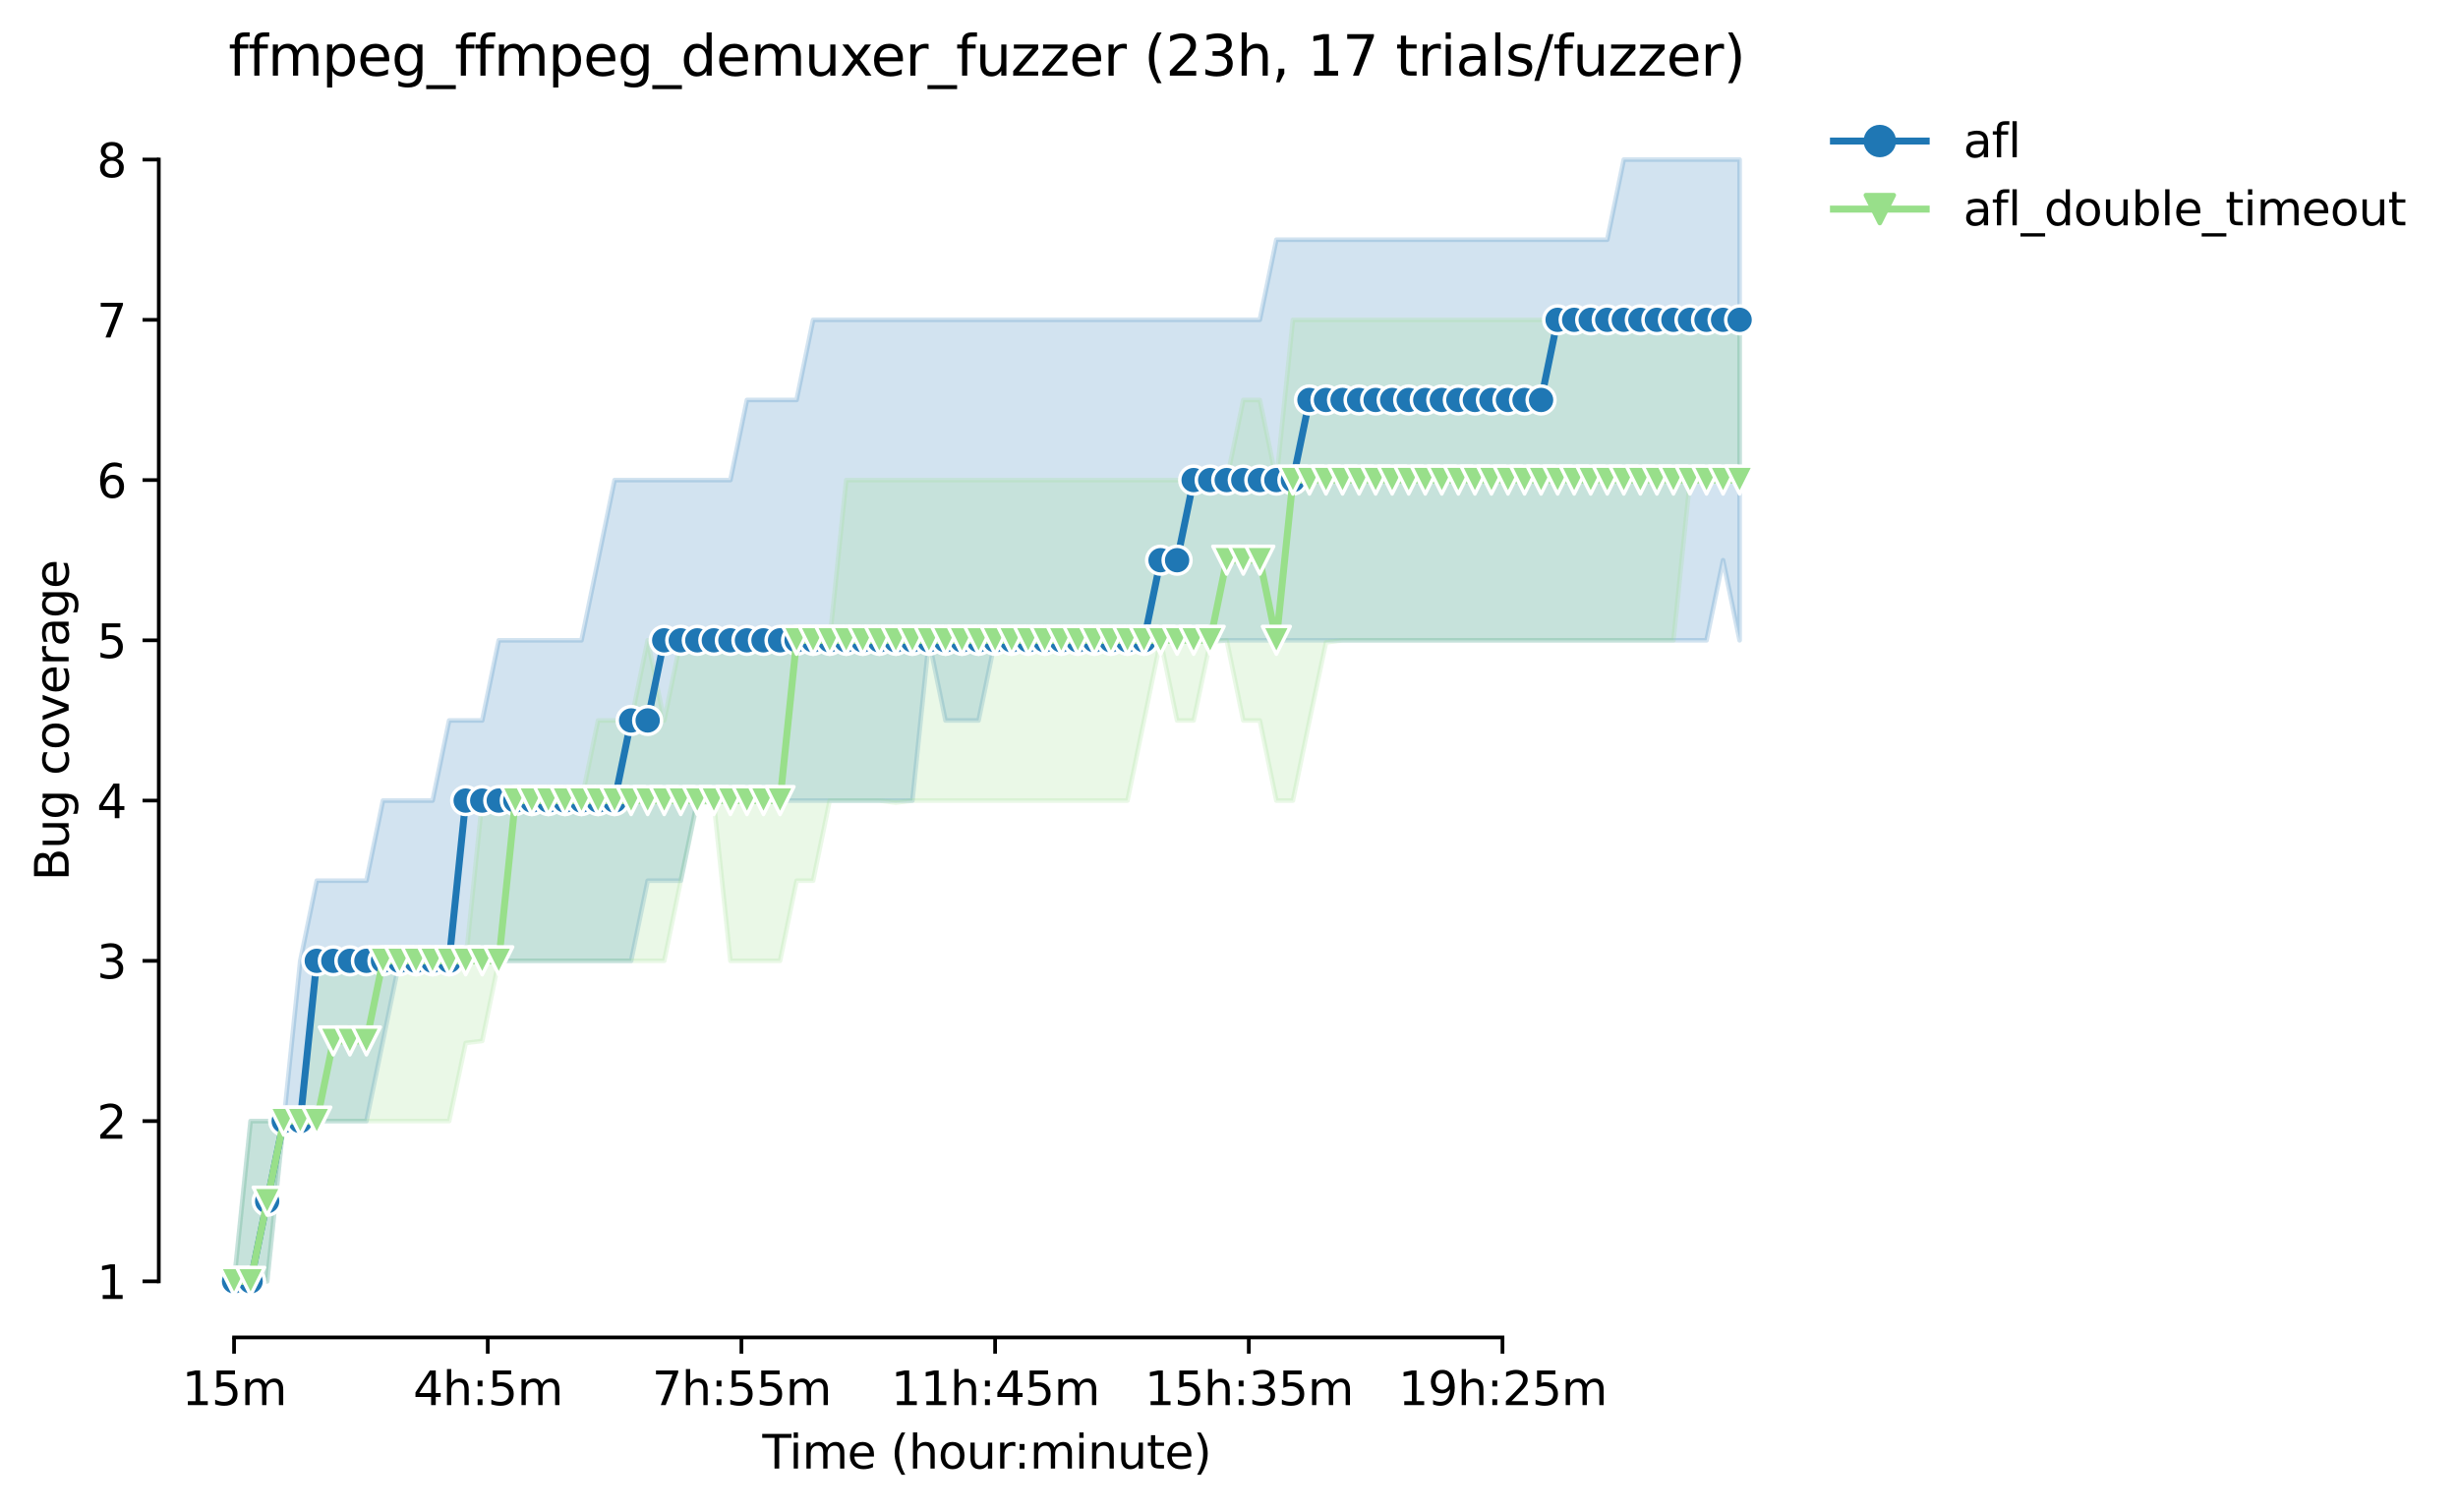 <?xml version="1.0" encoding="utf-8" standalone="no"?>
<!DOCTYPE svg PUBLIC "-//W3C//DTD SVG 1.1//EN"
  "http://www.w3.org/Graphics/SVG/1.1/DTD/svg11.dtd">
<svg height="325.986pt" version="1.1" viewBox="0 0 530.04 325.986" width="530.04pt" xmlns="http://www.w3.org/2000/svg" xmlns:xlink="http://www.w3.org/1999/xlink">
 <defs>
  <style type="text/css">*{stroke-linecap:butt;stroke-linejoin:round;}</style>
 </defs>
 <g id="figure_1">
  <g id="patch_1">
   <path d="M 0 325.986 
L 530.04 325.986 
L 530.04 0 
L 0 0 
z
" style="fill:#ffffff;"/>
  </g>
  <g id="axes_1">
   <g id="patch_2">
    <path d="M 34.241 288.43 
L 391.361 288.43 
L 391.361 22.318 
L 34.241 22.318 
z
" style="fill:#ffffff;"/>
   </g>
   <g id="PolyCollection_1">
    <defs>
     <path d="M 50.473 -49.652 
L 50.473 -49.652 
L 54.041 -49.652 
L 57.609 -49.652 
L 61.176 -84.212 
L 64.744 -84.212 
L 68.312 -84.212 
L 71.879 -84.212 
L 75.447 -84.212 
L 79.014 -84.212 
L 82.582 -101.492 
L 86.15 -118.772 
L 89.717 -118.772 
L 93.285 -118.772 
L 96.853 -118.772 
L 100.42 -118.772 
L 103.988 -118.772 
L 107.555 -118.772 
L 111.123 -118.772 
L 114.691 -118.772 
L 118.258 -118.772 
L 121.826 -118.772 
L 125.394 -118.772 
L 128.961 -118.772 
L 132.529 -118.772 
L 136.097 -118.772 
L 139.664 -136.052 
L 143.232 -136.052 
L 146.799 -136.052 
L 150.367 -153.332 
L 153.935 -153.332 
L 157.502 -153.332 
L 161.07 -153.332 
L 164.638 -153.332 
L 168.205 -153.332 
L 171.773 -153.332 
L 175.34 -153.332 
L 178.908 -153.332 
L 182.476 -153.332 
L 186.043 -153.332 
L 189.611 -153.332 
L 193.179 -153.332 
L 196.746 -153.332 
L 200.314 -187.892 
L 203.882 -170.612 
L 207.449 -170.612 
L 211.017 -170.612 
L 214.584 -187.892 
L 218.152 -187.892 
L 221.72 -187.892 
L 225.287 -187.892 
L 228.855 -187.892 
L 232.423 -187.892 
L 235.99 -187.892 
L 239.558 -187.892 
L 243.125 -187.892 
L 246.693 -187.892 
L 250.261 -187.892 
L 253.828 -187.892 
L 257.396 -187.892 
L 260.964 -187.892 
L 264.531 -187.892 
L 268.099 -187.892 
L 271.667 -187.892 
L 275.234 -187.892 
L 278.802 -187.892 
L 282.369 -187.892 
L 285.937 -187.892 
L 289.505 -187.892 
L 293.072 -187.892 
L 296.64 -187.892 
L 300.208 -187.892 
L 303.775 -187.892 
L 307.343 -187.892 
L 310.911 -187.892 
L 314.478 -187.892 
L 318.046 -187.892 
L 321.613 -187.892 
L 325.181 -187.892 
L 328.749 -187.892 
L 332.316 -187.892 
L 335.884 -187.892 
L 339.452 -187.892 
L 343.019 -187.892 
L 346.587 -187.892 
L 350.154 -187.892 
L 353.722 -187.892 
L 357.29 -187.892 
L 360.857 -187.892 
L 364.425 -187.892 
L 367.993 -187.892 
L 371.56 -205.172 
L 375.128 -187.892 
L 375.128 -291.572 
L 375.128 -291.572 
L 371.56 -291.572 
L 367.993 -291.572 
L 364.425 -291.572 
L 360.857 -291.572 
L 357.29 -291.572 
L 353.722 -291.572 
L 350.154 -291.572 
L 346.587 -274.292 
L 343.019 -274.292 
L 339.452 -274.292 
L 335.884 -274.292 
L 332.316 -274.292 
L 328.749 -274.292 
L 325.181 -274.292 
L 321.613 -274.292 
L 318.046 -274.292 
L 314.478 -274.292 
L 310.911 -274.292 
L 307.343 -274.292 
L 303.775 -274.292 
L 300.208 -274.292 
L 296.64 -274.292 
L 293.072 -274.292 
L 289.505 -274.292 
L 285.937 -274.292 
L 282.369 -274.292 
L 278.802 -274.292 
L 275.234 -274.292 
L 271.667 -257.012 
L 268.099 -257.012 
L 264.531 -257.012 
L 260.964 -257.012 
L 257.396 -257.012 
L 253.828 -257.012 
L 250.261 -257.012 
L 246.693 -257.012 
L 243.125 -257.012 
L 239.558 -257.012 
L 235.99 -257.012 
L 232.423 -257.012 
L 228.855 -257.012 
L 225.287 -257.012 
L 221.72 -257.012 
L 218.152 -257.012 
L 214.584 -257.012 
L 211.017 -257.012 
L 207.449 -257.012 
L 203.882 -257.012 
L 200.314 -257.012 
L 196.746 -257.012 
L 193.179 -257.012 
L 189.611 -257.012 
L 186.043 -257.012 
L 182.476 -257.012 
L 178.908 -257.012 
L 175.34 -257.012 
L 171.773 -239.732 
L 168.205 -239.732 
L 164.638 -239.732 
L 161.07 -239.732 
L 157.502 -222.452 
L 153.935 -222.452 
L 150.367 -222.452 
L 146.799 -222.452 
L 143.232 -222.452 
L 139.664 -222.452 
L 136.097 -222.452 
L 132.529 -222.452 
L 128.961 -205.172 
L 125.394 -187.892 
L 121.826 -187.892 
L 118.258 -187.892 
L 114.691 -187.892 
L 111.123 -187.892 
L 107.555 -187.892 
L 103.988 -170.612 
L 100.42 -170.612 
L 96.853 -170.612 
L 93.285 -153.332 
L 89.717 -153.332 
L 86.15 -153.332 
L 82.582 -153.332 
L 79.014 -136.052 
L 75.447 -136.052 
L 71.879 -136.052 
L 68.312 -136.052 
L 64.744 -118.772 
L 61.176 -84.212 
L 57.609 -84.212 
L 54.041 -84.212 
L 50.473 -49.652 
z
" id="m6c8dc795b9" style="stroke:#1f77b4;stroke-opacity:0.2;"/>
    </defs>
    <g clip-path="url(#p7f2ab42b6c)">
     <use style="fill:#1f77b4;fill-opacity:0.2;stroke:#1f77b4;stroke-opacity:0.2;" x="0" xlink:href="#m6c8dc795b9" y="325.986"/>
    </g>
   </g>
   <g id="PolyCollection_2">
    <defs>
     <path d="M 50.473 -49.652 
L 50.473 -49.652 
L 54.041 -49.652 
L 57.609 -49.652 
L 61.176 -84.212 
L 64.744 -84.212 
L 68.312 -84.212 
L 71.879 -84.212 
L 75.447 -84.212 
L 79.014 -84.212 
L 82.582 -84.212 
L 86.15 -84.212 
L 89.717 -84.212 
L 93.285 -84.212 
L 96.853 -84.212 
L 100.42 -101.06 
L 103.988 -101.492 
L 107.555 -118.772 
L 111.123 -118.772 
L 114.691 -118.772 
L 118.258 -118.772 
L 121.826 -118.772 
L 125.394 -118.772 
L 128.961 -118.772 
L 132.529 -118.772 
L 136.097 -118.772 
L 139.664 -118.772 
L 143.232 -118.772 
L 146.799 -136.052 
L 150.367 -152.9 
L 153.935 -152.9 
L 157.502 -118.772 
L 161.07 -118.772 
L 164.638 -118.772 
L 168.205 -118.772 
L 171.773 -136.052 
L 175.34 -136.052 
L 178.908 -153.332 
L 182.476 -153.332 
L 186.043 -153.332 
L 189.611 -153.332 
L 193.179 -152.9 
L 196.746 -153.332 
L 200.314 -153.332 
L 203.882 -153.332 
L 207.449 -153.332 
L 211.017 -153.332 
L 214.584 -153.332 
L 218.152 -153.332 
L 221.72 -153.332 
L 225.287 -153.332 
L 228.855 -153.332 
L 232.423 -153.332 
L 235.99 -153.332 
L 239.558 -153.332 
L 243.125 -153.332 
L 246.693 -170.612 
L 250.261 -187.892 
L 253.828 -170.612 
L 257.396 -170.612 
L 260.964 -187.46 
L 264.531 -187.892 
L 268.099 -170.612 
L 271.667 -170.612 
L 275.234 -153.332 
L 278.802 -153.332 
L 282.369 -170.612 
L 285.937 -187.46 
L 289.505 -187.892 
L 293.072 -187.892 
L 296.64 -187.892 
L 300.208 -187.892 
L 303.775 -187.892 
L 307.343 -187.892 
L 310.911 -187.892 
L 314.478 -187.892 
L 318.046 -187.892 
L 321.613 -187.892 
L 325.181 -187.892 
L 328.749 -187.892 
L 332.316 -187.892 
L 335.884 -187.892 
L 339.452 -187.892 
L 343.019 -187.892 
L 346.587 -187.892 
L 350.154 -187.892 
L 353.722 -187.892 
L 357.29 -187.892 
L 360.857 -187.892 
L 364.425 -222.452 
L 367.993 -222.452 
L 371.56 -222.452 
L 375.128 -222.452 
L 375.128 -257.012 
L 375.128 -257.012 
L 371.56 -257.012 
L 367.993 -257.012 
L 364.425 -257.012 
L 360.857 -257.012 
L 357.29 -257.012 
L 353.722 -257.012 
L 350.154 -257.012 
L 346.587 -257.012 
L 343.019 -257.012 
L 339.452 -257.012 
L 335.884 -257.012 
L 332.316 -257.012 
L 328.749 -257.012 
L 325.181 -257.012 
L 321.613 -257.012 
L 318.046 -257.012 
L 314.478 -257.012 
L 310.911 -257.012 
L 307.343 -257.012 
L 303.775 -257.012 
L 300.208 -257.012 
L 296.64 -257.012 
L 293.072 -257.012 
L 289.505 -257.012 
L 285.937 -257.012 
L 282.369 -257.012 
L 278.802 -257.012 
L 275.234 -222.452 
L 271.667 -239.732 
L 268.099 -239.732 
L 264.531 -222.452 
L 260.964 -222.452 
L 257.396 -222.452 
L 253.828 -222.452 
L 250.261 -222.452 
L 246.693 -222.452 
L 243.125 -222.452 
L 239.558 -222.452 
L 235.99 -222.452 
L 232.423 -222.452 
L 228.855 -222.452 
L 225.287 -222.452 
L 221.72 -222.452 
L 218.152 -222.452 
L 214.584 -222.452 
L 211.017 -222.452 
L 207.449 -222.452 
L 203.882 -222.452 
L 200.314 -222.452 
L 196.746 -222.452 
L 193.179 -222.452 
L 189.611 -222.452 
L 186.043 -222.452 
L 182.476 -222.452 
L 178.908 -187.892 
L 175.34 -187.892 
L 171.773 -187.892 
L 168.205 -187.892 
L 164.638 -187.892 
L 161.07 -187.892 
L 157.502 -187.892 
L 153.935 -187.892 
L 150.367 -187.892 
L 146.799 -187.892 
L 143.232 -170.612 
L 139.664 -187.892 
L 136.097 -170.612 
L 132.529 -170.612 
L 128.961 -170.612 
L 125.394 -153.332 
L 121.826 -153.332 
L 118.258 -153.332 
L 114.691 -153.332 
L 111.123 -153.332 
L 107.555 -153.332 
L 103.988 -153.332 
L 100.42 -118.772 
L 96.853 -118.772 
L 93.285 -118.772 
L 89.717 -118.772 
L 86.15 -118.772 
L 82.582 -118.772 
L 79.014 -118.772 
L 75.447 -118.772 
L 71.879 -118.772 
L 68.312 -118.772 
L 64.744 -84.212 
L 61.176 -84.212 
L 57.609 -84.212 
L 54.041 -84.212 
L 50.473 -49.652 
z
" id="md12b448e5e" style="stroke:#98df8a;stroke-opacity:0.2;"/>
    </defs>
    <g clip-path="url(#p7f2ab42b6c)">
     <use style="fill:#98df8a;fill-opacity:0.2;stroke:#98df8a;stroke-opacity:0.2;" x="0" xlink:href="#md12b448e5e" y="325.986"/>
    </g>
   </g>
   <g id="matplotlib.axis_1">
    <g id="xtick_1">
     <g id="line2d_1">
      <defs>
       <path d="M 0 0 
L 0 3.5 
" id="med9364ccae" style="stroke:#000000;stroke-width:0.8;"/>
      </defs>
      <g>
       <use style="stroke:#000000;stroke-width:0.8;" x="50.473" xlink:href="#med9364ccae" y="288.43"/>
      </g>
     </g>
     <g id="text_1">
      <!-- 15m -->
      <g transform="translate(39.241 303.029)scale(0.1 -0.1)">
       <defs>
        <path d="M 794 531 
L 1825 531 
L 1825 4091 
L 703 3866 
L 703 4441 
L 1819 4666 
L 2450 4666 
L 2450 531 
L 3481 531 
L 3481 0 
L 794 0 
L 794 531 
z
" id="DejaVuSans-31" transform="scale(0.016)"/>
        <path d="M 691 4666 
L 3169 4666 
L 3169 4134 
L 1269 4134 
L 1269 2991 
Q 1406 3038 1543 3061 
Q 1681 3084 1819 3084 
Q 2600 3084 3056 2656 
Q 3513 2228 3513 1497 
Q 3513 744 3044 326 
Q 2575 -91 1722 -91 
Q 1428 -91 1123 -41 
Q 819 9 494 109 
L 494 744 
Q 775 591 1075 516 
Q 1375 441 1709 441 
Q 2250 441 2565 725 
Q 2881 1009 2881 1497 
Q 2881 1984 2565 2268 
Q 2250 2553 1709 2553 
Q 1456 2553 1204 2497 
Q 953 2441 691 2322 
L 691 4666 
z
" id="DejaVuSans-35" transform="scale(0.016)"/>
        <path d="M 3328 2828 
Q 3544 3216 3844 3400 
Q 4144 3584 4550 3584 
Q 5097 3584 5394 3201 
Q 5691 2819 5691 2113 
L 5691 0 
L 5113 0 
L 5113 2094 
Q 5113 2597 4934 2840 
Q 4756 3084 4391 3084 
Q 3944 3084 3684 2787 
Q 3425 2491 3425 1978 
L 3425 0 
L 2847 0 
L 2847 2094 
Q 2847 2600 2669 2842 
Q 2491 3084 2119 3084 
Q 1678 3084 1418 2786 
Q 1159 2488 1159 1978 
L 1159 0 
L 581 0 
L 581 3500 
L 1159 3500 
L 1159 2956 
Q 1356 3278 1631 3431 
Q 1906 3584 2284 3584 
Q 2666 3584 2933 3390 
Q 3200 3197 3328 2828 
z
" id="DejaVuSans-6d" transform="scale(0.016)"/>
       </defs>
       <use xlink:href="#DejaVuSans-31"/>
       <use x="63.623" xlink:href="#DejaVuSans-35"/>
       <use x="127.246" xlink:href="#DejaVuSans-6d"/>
      </g>
     </g>
    </g>
    <g id="xtick_2">
     <g id="line2d_2">
      <g>
       <use style="stroke:#000000;stroke-width:0.8;" x="105.177" xlink:href="#med9364ccae" y="288.43"/>
      </g>
     </g>
     <g id="text_2">
      <!-- 4h:5m -->
      <g transform="translate(89.091 303.029)scale(0.1 -0.1)">
       <defs>
        <path d="M 2419 4116 
L 825 1625 
L 2419 1625 
L 2419 4116 
z
M 2253 4666 
L 3047 4666 
L 3047 1625 
L 3713 1625 
L 3713 1100 
L 3047 1100 
L 3047 0 
L 2419 0 
L 2419 1100 
L 313 1100 
L 313 1709 
L 2253 4666 
z
" id="DejaVuSans-34" transform="scale(0.016)"/>
        <path d="M 3513 2113 
L 3513 0 
L 2938 0 
L 2938 2094 
Q 2938 2591 2744 2837 
Q 2550 3084 2163 3084 
Q 1697 3084 1428 2787 
Q 1159 2491 1159 1978 
L 1159 0 
L 581 0 
L 581 4863 
L 1159 4863 
L 1159 2956 
Q 1366 3272 1645 3428 
Q 1925 3584 2291 3584 
Q 2894 3584 3203 3211 
Q 3513 2838 3513 2113 
z
" id="DejaVuSans-68" transform="scale(0.016)"/>
        <path d="M 750 794 
L 1409 794 
L 1409 0 
L 750 0 
L 750 794 
z
M 750 3309 
L 1409 3309 
L 1409 2516 
L 750 2516 
L 750 3309 
z
" id="DejaVuSans-3a" transform="scale(0.016)"/>
       </defs>
       <use xlink:href="#DejaVuSans-34"/>
       <use x="63.623" xlink:href="#DejaVuSans-68"/>
       <use x="127.002" xlink:href="#DejaVuSans-3a"/>
       <use x="160.693" xlink:href="#DejaVuSans-35"/>
       <use x="224.316" xlink:href="#DejaVuSans-6d"/>
      </g>
     </g>
    </g>
    <g id="xtick_3">
     <g id="line2d_3">
      <g>
       <use style="stroke:#000000;stroke-width:0.8;" x="159.881" xlink:href="#med9364ccae" y="288.43"/>
      </g>
     </g>
     <g id="text_3">
      <!-- 7h:55m -->
      <g transform="translate(140.614 303.029)scale(0.1 -0.1)">
       <defs>
        <path d="M 525 4666 
L 3525 4666 
L 3525 4397 
L 1831 0 
L 1172 0 
L 2766 4134 
L 525 4134 
L 525 4666 
z
" id="DejaVuSans-37" transform="scale(0.016)"/>
       </defs>
       <use xlink:href="#DejaVuSans-37"/>
       <use x="63.623" xlink:href="#DejaVuSans-68"/>
       <use x="127.002" xlink:href="#DejaVuSans-3a"/>
       <use x="160.693" xlink:href="#DejaVuSans-35"/>
       <use x="224.316" xlink:href="#DejaVuSans-35"/>
       <use x="287.939" xlink:href="#DejaVuSans-6d"/>
      </g>
     </g>
    </g>
    <g id="xtick_4">
     <g id="line2d_4">
      <g>
       <use style="stroke:#000000;stroke-width:0.8;" x="214.584" xlink:href="#med9364ccae" y="288.43"/>
      </g>
     </g>
     <g id="text_4">
      <!-- 11h:45m -->
      <g transform="translate(192.136 303.029)scale(0.1 -0.1)">
       <use xlink:href="#DejaVuSans-31"/>
       <use x="63.623" xlink:href="#DejaVuSans-31"/>
       <use x="127.246" xlink:href="#DejaVuSans-68"/>
       <use x="190.625" xlink:href="#DejaVuSans-3a"/>
       <use x="224.316" xlink:href="#DejaVuSans-34"/>
       <use x="287.939" xlink:href="#DejaVuSans-35"/>
       <use x="351.562" xlink:href="#DejaVuSans-6d"/>
      </g>
     </g>
    </g>
    <g id="xtick_5">
     <g id="line2d_5">
      <g>
       <use style="stroke:#000000;stroke-width:0.8;" x="269.288" xlink:href="#med9364ccae" y="288.43"/>
      </g>
     </g>
     <g id="text_5">
      <!-- 15h:35m -->
      <g transform="translate(246.84 303.029)scale(0.1 -0.1)">
       <defs>
        <path d="M 2597 2516 
Q 3050 2419 3304 2112 
Q 3559 1806 3559 1356 
Q 3559 666 3084 287 
Q 2609 -91 1734 -91 
Q 1441 -91 1130 -33 
Q 819 25 488 141 
L 488 750 
Q 750 597 1062 519 
Q 1375 441 1716 441 
Q 2309 441 2620 675 
Q 2931 909 2931 1356 
Q 2931 1769 2642 2001 
Q 2353 2234 1838 2234 
L 1294 2234 
L 1294 2753 
L 1863 2753 
Q 2328 2753 2575 2939 
Q 2822 3125 2822 3475 
Q 2822 3834 2567 4026 
Q 2313 4219 1838 4219 
Q 1578 4219 1281 4162 
Q 984 4106 628 3988 
L 628 4550 
Q 988 4650 1302 4700 
Q 1616 4750 1894 4750 
Q 2613 4750 3031 4423 
Q 3450 4097 3450 3541 
Q 3450 3153 3228 2886 
Q 3006 2619 2597 2516 
z
" id="DejaVuSans-33" transform="scale(0.016)"/>
       </defs>
       <use xlink:href="#DejaVuSans-31"/>
       <use x="63.623" xlink:href="#DejaVuSans-35"/>
       <use x="127.246" xlink:href="#DejaVuSans-68"/>
       <use x="190.625" xlink:href="#DejaVuSans-3a"/>
       <use x="224.316" xlink:href="#DejaVuSans-33"/>
       <use x="287.939" xlink:href="#DejaVuSans-35"/>
       <use x="351.562" xlink:href="#DejaVuSans-6d"/>
      </g>
     </g>
    </g>
    <g id="xtick_6">
     <g id="line2d_6">
      <g>
       <use style="stroke:#000000;stroke-width:0.8;" x="323.992" xlink:href="#med9364ccae" y="288.43"/>
      </g>
     </g>
     <g id="text_6">
      <!-- 19h:25m -->
      <g transform="translate(301.543 303.029)scale(0.1 -0.1)">
       <defs>
        <path d="M 703 97 
L 703 672 
Q 941 559 1184 500 
Q 1428 441 1663 441 
Q 2288 441 2617 861 
Q 2947 1281 2994 2138 
Q 2813 1869 2534 1725 
Q 2256 1581 1919 1581 
Q 1219 1581 811 2004 
Q 403 2428 403 3163 
Q 403 3881 828 4315 
Q 1253 4750 1959 4750 
Q 2769 4750 3195 4129 
Q 3622 3509 3622 2328 
Q 3622 1225 3098 567 
Q 2575 -91 1691 -91 
Q 1453 -91 1209 -44 
Q 966 3 703 97 
z
M 1959 2075 
Q 2384 2075 2632 2365 
Q 2881 2656 2881 3163 
Q 2881 3666 2632 3958 
Q 2384 4250 1959 4250 
Q 1534 4250 1286 3958 
Q 1038 3666 1038 3163 
Q 1038 2656 1286 2365 
Q 1534 2075 1959 2075 
z
" id="DejaVuSans-39" transform="scale(0.016)"/>
        <path d="M 1228 531 
L 3431 531 
L 3431 0 
L 469 0 
L 469 531 
Q 828 903 1448 1529 
Q 2069 2156 2228 2338 
Q 2531 2678 2651 2914 
Q 2772 3150 2772 3378 
Q 2772 3750 2511 3984 
Q 2250 4219 1831 4219 
Q 1534 4219 1204 4116 
Q 875 4013 500 3803 
L 500 4441 
Q 881 4594 1212 4672 
Q 1544 4750 1819 4750 
Q 2544 4750 2975 4387 
Q 3406 4025 3406 3419 
Q 3406 3131 3298 2873 
Q 3191 2616 2906 2266 
Q 2828 2175 2409 1742 
Q 1991 1309 1228 531 
z
" id="DejaVuSans-32" transform="scale(0.016)"/>
       </defs>
       <use xlink:href="#DejaVuSans-31"/>
       <use x="63.623" xlink:href="#DejaVuSans-39"/>
       <use x="127.246" xlink:href="#DejaVuSans-68"/>
       <use x="190.625" xlink:href="#DejaVuSans-3a"/>
       <use x="224.316" xlink:href="#DejaVuSans-32"/>
       <use x="287.939" xlink:href="#DejaVuSans-35"/>
       <use x="351.562" xlink:href="#DejaVuSans-6d"/>
      </g>
     </g>
    </g>
    <g id="text_7">
     <!-- Time (hour:minute) -->
     <g transform="translate(164.394 316.707)scale(0.1 -0.1)">
      <defs>
       <path d="M -19 4666 
L 3928 4666 
L 3928 4134 
L 2272 4134 
L 2272 0 
L 1638 0 
L 1638 4134 
L -19 4134 
L -19 4666 
z
" id="DejaVuSans-54" transform="scale(0.016)"/>
       <path d="M 603 3500 
L 1178 3500 
L 1178 0 
L 603 0 
L 603 3500 
z
M 603 4863 
L 1178 4863 
L 1178 4134 
L 603 4134 
L 603 4863 
z
" id="DejaVuSans-69" transform="scale(0.016)"/>
       <path d="M 3597 1894 
L 3597 1613 
L 953 1613 
Q 991 1019 1311 708 
Q 1631 397 2203 397 
Q 2534 397 2845 478 
Q 3156 559 3463 722 
L 3463 178 
Q 3153 47 2828 -22 
Q 2503 -91 2169 -91 
Q 1331 -91 842 396 
Q 353 884 353 1716 
Q 353 2575 817 3079 
Q 1281 3584 2069 3584 
Q 2775 3584 3186 3129 
Q 3597 2675 3597 1894 
z
M 3022 2063 
Q 3016 2534 2758 2815 
Q 2500 3097 2075 3097 
Q 1594 3097 1305 2825 
Q 1016 2553 972 2059 
L 3022 2063 
z
" id="DejaVuSans-65" transform="scale(0.016)"/>
       <path id="DejaVuSans-20" transform="scale(0.016)"/>
       <path d="M 1984 4856 
Q 1566 4138 1362 3434 
Q 1159 2731 1159 2009 
Q 1159 1288 1364 580 
Q 1569 -128 1984 -844 
L 1484 -844 
Q 1016 -109 783 600 
Q 550 1309 550 2009 
Q 550 2706 781 3412 
Q 1013 4119 1484 4856 
L 1984 4856 
z
" id="DejaVuSans-28" transform="scale(0.016)"/>
       <path d="M 1959 3097 
Q 1497 3097 1228 2736 
Q 959 2375 959 1747 
Q 959 1119 1226 758 
Q 1494 397 1959 397 
Q 2419 397 2687 759 
Q 2956 1122 2956 1747 
Q 2956 2369 2687 2733 
Q 2419 3097 1959 3097 
z
M 1959 3584 
Q 2709 3584 3137 3096 
Q 3566 2609 3566 1747 
Q 3566 888 3137 398 
Q 2709 -91 1959 -91 
Q 1206 -91 779 398 
Q 353 888 353 1747 
Q 353 2609 779 3096 
Q 1206 3584 1959 3584 
z
" id="DejaVuSans-6f" transform="scale(0.016)"/>
       <path d="M 544 1381 
L 544 3500 
L 1119 3500 
L 1119 1403 
Q 1119 906 1312 657 
Q 1506 409 1894 409 
Q 2359 409 2629 706 
Q 2900 1003 2900 1516 
L 2900 3500 
L 3475 3500 
L 3475 0 
L 2900 0 
L 2900 538 
Q 2691 219 2414 64 
Q 2138 -91 1772 -91 
Q 1169 -91 856 284 
Q 544 659 544 1381 
z
M 1991 3584 
L 1991 3584 
z
" id="DejaVuSans-75" transform="scale(0.016)"/>
       <path d="M 2631 2963 
Q 2534 3019 2420 3045 
Q 2306 3072 2169 3072 
Q 1681 3072 1420 2755 
Q 1159 2438 1159 1844 
L 1159 0 
L 581 0 
L 581 3500 
L 1159 3500 
L 1159 2956 
Q 1341 3275 1631 3429 
Q 1922 3584 2338 3584 
Q 2397 3584 2469 3576 
Q 2541 3569 2628 3553 
L 2631 2963 
z
" id="DejaVuSans-72" transform="scale(0.016)"/>
       <path d="M 3513 2113 
L 3513 0 
L 2938 0 
L 2938 2094 
Q 2938 2591 2744 2837 
Q 2550 3084 2163 3084 
Q 1697 3084 1428 2787 
Q 1159 2491 1159 1978 
L 1159 0 
L 581 0 
L 581 3500 
L 1159 3500 
L 1159 2956 
Q 1366 3272 1645 3428 
Q 1925 3584 2291 3584 
Q 2894 3584 3203 3211 
Q 3513 2838 3513 2113 
z
" id="DejaVuSans-6e" transform="scale(0.016)"/>
       <path d="M 1172 4494 
L 1172 3500 
L 2356 3500 
L 2356 3053 
L 1172 3053 
L 1172 1153 
Q 1172 725 1289 603 
Q 1406 481 1766 481 
L 2356 481 
L 2356 0 
L 1766 0 
Q 1100 0 847 248 
Q 594 497 594 1153 
L 594 3053 
L 172 3053 
L 172 3500 
L 594 3500 
L 594 4494 
L 1172 4494 
z
" id="DejaVuSans-74" transform="scale(0.016)"/>
       <path d="M 513 4856 
L 1013 4856 
Q 1481 4119 1714 3412 
Q 1947 2706 1947 2009 
Q 1947 1309 1714 600 
Q 1481 -109 1013 -844 
L 513 -844 
Q 928 -128 1133 580 
Q 1338 1288 1338 2009 
Q 1338 2731 1133 3434 
Q 928 4138 513 4856 
z
" id="DejaVuSans-29" transform="scale(0.016)"/>
      </defs>
      <use xlink:href="#DejaVuSans-54"/>
      <use x="57.959" xlink:href="#DejaVuSans-69"/>
      <use x="85.742" xlink:href="#DejaVuSans-6d"/>
      <use x="183.154" xlink:href="#DejaVuSans-65"/>
      <use x="244.678" xlink:href="#DejaVuSans-20"/>
      <use x="276.465" xlink:href="#DejaVuSans-28"/>
      <use x="315.479" xlink:href="#DejaVuSans-68"/>
      <use x="378.857" xlink:href="#DejaVuSans-6f"/>
      <use x="440.039" xlink:href="#DejaVuSans-75"/>
      <use x="503.418" xlink:href="#DejaVuSans-72"/>
      <use x="542.781" xlink:href="#DejaVuSans-3a"/>
      <use x="576.473" xlink:href="#DejaVuSans-6d"/>
      <use x="673.885" xlink:href="#DejaVuSans-69"/>
      <use x="701.668" xlink:href="#DejaVuSans-6e"/>
      <use x="765.047" xlink:href="#DejaVuSans-75"/>
      <use x="828.426" xlink:href="#DejaVuSans-74"/>
      <use x="867.635" xlink:href="#DejaVuSans-65"/>
      <use x="929.158" xlink:href="#DejaVuSans-29"/>
     </g>
    </g>
   </g>
   <g id="matplotlib.axis_2">
    <g id="ytick_1">
     <g id="line2d_7">
      <defs>
       <path d="M 0 0 
L -3.5 0 
" id="me6ee3091ed" style="stroke:#000000;stroke-width:0.8;"/>
      </defs>
      <g>
       <use style="stroke:#000000;stroke-width:0.8;" x="34.241" xlink:href="#me6ee3091ed" y="276.334"/>
      </g>
     </g>
     <g id="text_8">
      <!-- 1 -->
      <g transform="translate(20.878 280.133)scale(0.1 -0.1)">
       <use xlink:href="#DejaVuSans-31"/>
      </g>
     </g>
    </g>
    <g id="ytick_2">
     <g id="line2d_8">
      <g>
       <use style="stroke:#000000;stroke-width:0.8;" x="34.241" xlink:href="#me6ee3091ed" y="241.774"/>
      </g>
     </g>
     <g id="text_9">
      <!-- 2 -->
      <g transform="translate(20.878 245.573)scale(0.1 -0.1)">
       <use xlink:href="#DejaVuSans-32"/>
      </g>
     </g>
    </g>
    <g id="ytick_3">
     <g id="line2d_9">
      <g>
       <use style="stroke:#000000;stroke-width:0.8;" x="34.241" xlink:href="#me6ee3091ed" y="207.214"/>
      </g>
     </g>
     <g id="text_10">
      <!-- 3 -->
      <g transform="translate(20.878 211.013)scale(0.1 -0.1)">
       <use xlink:href="#DejaVuSans-33"/>
      </g>
     </g>
    </g>
    <g id="ytick_4">
     <g id="line2d_10">
      <g>
       <use style="stroke:#000000;stroke-width:0.8;" x="34.241" xlink:href="#me6ee3091ed" y="172.654"/>
      </g>
     </g>
     <g id="text_11">
      <!-- 4 -->
      <g transform="translate(20.878 176.453)scale(0.1 -0.1)">
       <use xlink:href="#DejaVuSans-34"/>
      </g>
     </g>
    </g>
    <g id="ytick_5">
     <g id="line2d_11">
      <g>
       <use style="stroke:#000000;stroke-width:0.8;" x="34.241" xlink:href="#me6ee3091ed" y="138.094"/>
      </g>
     </g>
     <g id="text_12">
      <!-- 5 -->
      <g transform="translate(20.878 141.893)scale(0.1 -0.1)">
       <use xlink:href="#DejaVuSans-35"/>
      </g>
     </g>
    </g>
    <g id="ytick_6">
     <g id="line2d_12">
      <g>
       <use style="stroke:#000000;stroke-width:0.8;" x="34.241" xlink:href="#me6ee3091ed" y="103.534"/>
      </g>
     </g>
     <g id="text_13">
      <!-- 6 -->
      <g transform="translate(20.878 107.333)scale(0.1 -0.1)">
       <defs>
        <path d="M 2113 2584 
Q 1688 2584 1439 2293 
Q 1191 2003 1191 1497 
Q 1191 994 1439 701 
Q 1688 409 2113 409 
Q 2538 409 2786 701 
Q 3034 994 3034 1497 
Q 3034 2003 2786 2293 
Q 2538 2584 2113 2584 
z
M 3366 4563 
L 3366 3988 
Q 3128 4100 2886 4159 
Q 2644 4219 2406 4219 
Q 1781 4219 1451 3797 
Q 1122 3375 1075 2522 
Q 1259 2794 1537 2939 
Q 1816 3084 2150 3084 
Q 2853 3084 3261 2657 
Q 3669 2231 3669 1497 
Q 3669 778 3244 343 
Q 2819 -91 2113 -91 
Q 1303 -91 875 529 
Q 447 1150 447 2328 
Q 447 3434 972 4092 
Q 1497 4750 2381 4750 
Q 2619 4750 2861 4703 
Q 3103 4656 3366 4563 
z
" id="DejaVuSans-36" transform="scale(0.016)"/>
       </defs>
       <use xlink:href="#DejaVuSans-36"/>
      </g>
     </g>
    </g>
    <g id="ytick_7">
     <g id="line2d_13">
      <g>
       <use style="stroke:#000000;stroke-width:0.8;" x="34.241" xlink:href="#me6ee3091ed" y="68.974"/>
      </g>
     </g>
     <g id="text_14">
      <!-- 7 -->
      <g transform="translate(20.878 72.773)scale(0.1 -0.1)">
       <use xlink:href="#DejaVuSans-37"/>
      </g>
     </g>
    </g>
    <g id="ytick_8">
     <g id="line2d_14">
      <g>
       <use style="stroke:#000000;stroke-width:0.8;" x="34.241" xlink:href="#me6ee3091ed" y="34.414"/>
      </g>
     </g>
     <g id="text_15">
      <!-- 8 -->
      <g transform="translate(20.878 38.213)scale(0.1 -0.1)">
       <defs>
        <path d="M 2034 2216 
Q 1584 2216 1326 1975 
Q 1069 1734 1069 1313 
Q 1069 891 1326 650 
Q 1584 409 2034 409 
Q 2484 409 2743 651 
Q 3003 894 3003 1313 
Q 3003 1734 2745 1975 
Q 2488 2216 2034 2216 
z
M 1403 2484 
Q 997 2584 770 2862 
Q 544 3141 544 3541 
Q 544 4100 942 4425 
Q 1341 4750 2034 4750 
Q 2731 4750 3128 4425 
Q 3525 4100 3525 3541 
Q 3525 3141 3298 2862 
Q 3072 2584 2669 2484 
Q 3125 2378 3379 2068 
Q 3634 1759 3634 1313 
Q 3634 634 3220 271 
Q 2806 -91 2034 -91 
Q 1263 -91 848 271 
Q 434 634 434 1313 
Q 434 1759 690 2068 
Q 947 2378 1403 2484 
z
M 1172 3481 
Q 1172 3119 1398 2916 
Q 1625 2713 2034 2713 
Q 2441 2713 2670 2916 
Q 2900 3119 2900 3481 
Q 2900 3844 2670 4047 
Q 2441 4250 2034 4250 
Q 1625 4250 1398 4047 
Q 1172 3844 1172 3481 
z
" id="DejaVuSans-38" transform="scale(0.016)"/>
       </defs>
       <use xlink:href="#DejaVuSans-38"/>
      </g>
     </g>
    </g>
    <g id="text_16">
     <!-- Bug coverage -->
     <g transform="translate(14.798 189.951)rotate(-90)scale(0.1 -0.1)">
      <defs>
       <path d="M 1259 2228 
L 1259 519 
L 2272 519 
Q 2781 519 3026 730 
Q 3272 941 3272 1375 
Q 3272 1813 3026 2020 
Q 2781 2228 2272 2228 
L 1259 2228 
z
M 1259 4147 
L 1259 2741 
L 2194 2741 
Q 2656 2741 2882 2914 
Q 3109 3088 3109 3444 
Q 3109 3797 2882 3972 
Q 2656 4147 2194 4147 
L 1259 4147 
z
M 628 4666 
L 2241 4666 
Q 2963 4666 3353 4366 
Q 3744 4066 3744 3513 
Q 3744 3084 3544 2831 
Q 3344 2578 2956 2516 
Q 3422 2416 3680 2098 
Q 3938 1781 3938 1306 
Q 3938 681 3513 340 
Q 3088 0 2303 0 
L 628 0 
L 628 4666 
z
" id="DejaVuSans-42" transform="scale(0.016)"/>
       <path d="M 2906 1791 
Q 2906 2416 2648 2759 
Q 2391 3103 1925 3103 
Q 1463 3103 1205 2759 
Q 947 2416 947 1791 
Q 947 1169 1205 825 
Q 1463 481 1925 481 
Q 2391 481 2648 825 
Q 2906 1169 2906 1791 
z
M 3481 434 
Q 3481 -459 3084 -895 
Q 2688 -1331 1869 -1331 
Q 1566 -1331 1297 -1286 
Q 1028 -1241 775 -1147 
L 775 -588 
Q 1028 -725 1275 -790 
Q 1522 -856 1778 -856 
Q 2344 -856 2625 -561 
Q 2906 -266 2906 331 
L 2906 616 
Q 2728 306 2450 153 
Q 2172 0 1784 0 
Q 1141 0 747 490 
Q 353 981 353 1791 
Q 353 2603 747 3093 
Q 1141 3584 1784 3584 
Q 2172 3584 2450 3431 
Q 2728 3278 2906 2969 
L 2906 3500 
L 3481 3500 
L 3481 434 
z
" id="DejaVuSans-67" transform="scale(0.016)"/>
       <path d="M 3122 3366 
L 3122 2828 
Q 2878 2963 2633 3030 
Q 2388 3097 2138 3097 
Q 1578 3097 1268 2742 
Q 959 2388 959 1747 
Q 959 1106 1268 751 
Q 1578 397 2138 397 
Q 2388 397 2633 464 
Q 2878 531 3122 666 
L 3122 134 
Q 2881 22 2623 -34 
Q 2366 -91 2075 -91 
Q 1284 -91 818 406 
Q 353 903 353 1747 
Q 353 2603 823 3093 
Q 1294 3584 2113 3584 
Q 2378 3584 2631 3529 
Q 2884 3475 3122 3366 
z
" id="DejaVuSans-63" transform="scale(0.016)"/>
       <path d="M 191 3500 
L 800 3500 
L 1894 563 
L 2988 3500 
L 3597 3500 
L 2284 0 
L 1503 0 
L 191 3500 
z
" id="DejaVuSans-76" transform="scale(0.016)"/>
       <path d="M 2194 1759 
Q 1497 1759 1228 1600 
Q 959 1441 959 1056 
Q 959 750 1161 570 
Q 1363 391 1709 391 
Q 2188 391 2477 730 
Q 2766 1069 2766 1631 
L 2766 1759 
L 2194 1759 
z
M 3341 1997 
L 3341 0 
L 2766 0 
L 2766 531 
Q 2569 213 2275 61 
Q 1981 -91 1556 -91 
Q 1019 -91 701 211 
Q 384 513 384 1019 
Q 384 1609 779 1909 
Q 1175 2209 1959 2209 
L 2766 2209 
L 2766 2266 
Q 2766 2663 2505 2880 
Q 2244 3097 1772 3097 
Q 1472 3097 1187 3025 
Q 903 2953 641 2809 
L 641 3341 
Q 956 3463 1253 3523 
Q 1550 3584 1831 3584 
Q 2591 3584 2966 3190 
Q 3341 2797 3341 1997 
z
" id="DejaVuSans-61" transform="scale(0.016)"/>
      </defs>
      <use xlink:href="#DejaVuSans-42"/>
      <use x="68.604" xlink:href="#DejaVuSans-75"/>
      <use x="131.982" xlink:href="#DejaVuSans-67"/>
      <use x="195.459" xlink:href="#DejaVuSans-20"/>
      <use x="227.246" xlink:href="#DejaVuSans-63"/>
      <use x="282.227" xlink:href="#DejaVuSans-6f"/>
      <use x="343.408" xlink:href="#DejaVuSans-76"/>
      <use x="402.588" xlink:href="#DejaVuSans-65"/>
      <use x="464.111" xlink:href="#DejaVuSans-72"/>
      <use x="505.225" xlink:href="#DejaVuSans-61"/>
      <use x="566.504" xlink:href="#DejaVuSans-67"/>
      <use x="629.98" xlink:href="#DejaVuSans-65"/>
     </g>
    </g>
   </g>
   <g id="line2d_15">
    <path clip-path="url(#p7f2ab42b6c)" d="M 50.473 276.334 
L 54.041 276.334 
L 57.609 259.054 
L 61.176 241.774 
L 64.744 241.774 
L 68.312 207.214 
L 71.879 207.214 
L 75.447 207.214 
L 79.014 207.214 
L 82.582 207.214 
L 86.15 207.214 
L 89.717 207.214 
L 93.285 207.214 
L 96.853 207.214 
L 100.42 172.654 
L 103.988 172.654 
L 107.555 172.654 
L 111.123 172.654 
L 114.691 172.654 
L 118.258 172.654 
L 121.826 172.654 
L 125.394 172.654 
L 128.961 172.654 
L 132.529 172.654 
L 136.097 155.374 
L 139.664 155.374 
L 143.232 138.094 
L 146.799 138.094 
L 150.367 138.094 
L 153.935 138.094 
L 157.502 138.094 
L 161.07 138.094 
L 164.638 138.094 
L 168.205 138.094 
L 171.773 138.094 
L 175.34 138.094 
L 178.908 138.094 
L 182.476 138.094 
L 186.043 138.094 
L 189.611 138.094 
L 193.179 138.094 
L 196.746 138.094 
L 200.314 138.094 
L 203.882 138.094 
L 207.449 138.094 
L 211.017 138.094 
L 214.584 138.094 
L 218.152 138.094 
L 221.72 138.094 
L 225.287 138.094 
L 228.855 138.094 
L 232.423 138.094 
L 235.99 138.094 
L 239.558 138.094 
L 243.125 138.094 
L 246.693 138.094 
L 250.261 120.814 
L 253.828 120.814 
L 257.396 103.534 
L 260.964 103.534 
L 264.531 103.534 
L 268.099 103.534 
L 271.667 103.534 
L 275.234 103.534 
L 278.802 103.534 
L 282.369 86.254 
L 285.937 86.254 
L 289.505 86.254 
L 293.072 86.254 
L 296.64 86.254 
L 300.208 86.254 
L 303.775 86.254 
L 307.343 86.254 
L 310.911 86.254 
L 314.478 86.254 
L 318.046 86.254 
L 321.613 86.254 
L 325.181 86.254 
L 328.749 86.254 
L 332.316 86.254 
L 335.884 68.974 
L 339.452 68.974 
L 343.019 68.974 
L 346.587 68.974 
L 350.154 68.974 
L 353.722 68.974 
L 357.29 68.974 
L 360.857 68.974 
L 364.425 68.974 
L 367.993 68.974 
L 371.56 68.974 
L 375.128 68.974 
" style="fill:none;stroke:#1f77b4;stroke-linecap:square;stroke-width:1.5;"/>
    <defs>
     <path d="M 0 3 
C 0.796 3 1.559 2.684 2.121 2.121 
C 2.684 1.559 3 0.796 3 0 
C 3 -0.796 2.684 -1.559 2.121 -2.121 
C 1.559 -2.684 0.796 -3 0 -3 
C -0.796 -3 -1.559 -2.684 -2.121 -2.121 
C -2.684 -1.559 -3 -0.796 -3 0 
C -3 0.796 -2.684 1.559 -2.121 2.121 
C -1.559 2.684 -0.796 3 0 3 
z
" id="m3419b6b9e2" style="stroke:#ffffff;stroke-width:0.75;"/>
    </defs>
    <g clip-path="url(#p7f2ab42b6c)">
     <use style="fill:#1f77b4;stroke:#ffffff;stroke-width:0.75;" x="50.473" xlink:href="#m3419b6b9e2" y="276.334"/>
     <use style="fill:#1f77b4;stroke:#ffffff;stroke-width:0.75;" x="54.041" xlink:href="#m3419b6b9e2" y="276.334"/>
     <use style="fill:#1f77b4;stroke:#ffffff;stroke-width:0.75;" x="57.609" xlink:href="#m3419b6b9e2" y="259.054"/>
     <use style="fill:#1f77b4;stroke:#ffffff;stroke-width:0.75;" x="61.176" xlink:href="#m3419b6b9e2" y="241.774"/>
     <use style="fill:#1f77b4;stroke:#ffffff;stroke-width:0.75;" x="64.744" xlink:href="#m3419b6b9e2" y="241.774"/>
     <use style="fill:#1f77b4;stroke:#ffffff;stroke-width:0.75;" x="68.312" xlink:href="#m3419b6b9e2" y="207.214"/>
     <use style="fill:#1f77b4;stroke:#ffffff;stroke-width:0.75;" x="71.879" xlink:href="#m3419b6b9e2" y="207.214"/>
     <use style="fill:#1f77b4;stroke:#ffffff;stroke-width:0.75;" x="75.447" xlink:href="#m3419b6b9e2" y="207.214"/>
     <use style="fill:#1f77b4;stroke:#ffffff;stroke-width:0.75;" x="79.014" xlink:href="#m3419b6b9e2" y="207.214"/>
     <use style="fill:#1f77b4;stroke:#ffffff;stroke-width:0.75;" x="82.582" xlink:href="#m3419b6b9e2" y="207.214"/>
     <use style="fill:#1f77b4;stroke:#ffffff;stroke-width:0.75;" x="86.15" xlink:href="#m3419b6b9e2" y="207.214"/>
     <use style="fill:#1f77b4;stroke:#ffffff;stroke-width:0.75;" x="89.717" xlink:href="#m3419b6b9e2" y="207.214"/>
     <use style="fill:#1f77b4;stroke:#ffffff;stroke-width:0.75;" x="93.285" xlink:href="#m3419b6b9e2" y="207.214"/>
     <use style="fill:#1f77b4;stroke:#ffffff;stroke-width:0.75;" x="96.853" xlink:href="#m3419b6b9e2" y="207.214"/>
     <use style="fill:#1f77b4;stroke:#ffffff;stroke-width:0.75;" x="100.42" xlink:href="#m3419b6b9e2" y="172.654"/>
     <use style="fill:#1f77b4;stroke:#ffffff;stroke-width:0.75;" x="103.988" xlink:href="#m3419b6b9e2" y="172.654"/>
     <use style="fill:#1f77b4;stroke:#ffffff;stroke-width:0.75;" x="107.555" xlink:href="#m3419b6b9e2" y="172.654"/>
     <use style="fill:#1f77b4;stroke:#ffffff;stroke-width:0.75;" x="111.123" xlink:href="#m3419b6b9e2" y="172.654"/>
     <use style="fill:#1f77b4;stroke:#ffffff;stroke-width:0.75;" x="114.691" xlink:href="#m3419b6b9e2" y="172.654"/>
     <use style="fill:#1f77b4;stroke:#ffffff;stroke-width:0.75;" x="118.258" xlink:href="#m3419b6b9e2" y="172.654"/>
     <use style="fill:#1f77b4;stroke:#ffffff;stroke-width:0.75;" x="121.826" xlink:href="#m3419b6b9e2" y="172.654"/>
     <use style="fill:#1f77b4;stroke:#ffffff;stroke-width:0.75;" x="125.394" xlink:href="#m3419b6b9e2" y="172.654"/>
     <use style="fill:#1f77b4;stroke:#ffffff;stroke-width:0.75;" x="128.961" xlink:href="#m3419b6b9e2" y="172.654"/>
     <use style="fill:#1f77b4;stroke:#ffffff;stroke-width:0.75;" x="132.529" xlink:href="#m3419b6b9e2" y="172.654"/>
     <use style="fill:#1f77b4;stroke:#ffffff;stroke-width:0.75;" x="136.097" xlink:href="#m3419b6b9e2" y="155.374"/>
     <use style="fill:#1f77b4;stroke:#ffffff;stroke-width:0.75;" x="139.664" xlink:href="#m3419b6b9e2" y="155.374"/>
     <use style="fill:#1f77b4;stroke:#ffffff;stroke-width:0.75;" x="143.232" xlink:href="#m3419b6b9e2" y="138.094"/>
     <use style="fill:#1f77b4;stroke:#ffffff;stroke-width:0.75;" x="146.799" xlink:href="#m3419b6b9e2" y="138.094"/>
     <use style="fill:#1f77b4;stroke:#ffffff;stroke-width:0.75;" x="150.367" xlink:href="#m3419b6b9e2" y="138.094"/>
     <use style="fill:#1f77b4;stroke:#ffffff;stroke-width:0.75;" x="153.935" xlink:href="#m3419b6b9e2" y="138.094"/>
     <use style="fill:#1f77b4;stroke:#ffffff;stroke-width:0.75;" x="157.502" xlink:href="#m3419b6b9e2" y="138.094"/>
     <use style="fill:#1f77b4;stroke:#ffffff;stroke-width:0.75;" x="161.07" xlink:href="#m3419b6b9e2" y="138.094"/>
     <use style="fill:#1f77b4;stroke:#ffffff;stroke-width:0.75;" x="164.638" xlink:href="#m3419b6b9e2" y="138.094"/>
     <use style="fill:#1f77b4;stroke:#ffffff;stroke-width:0.75;" x="168.205" xlink:href="#m3419b6b9e2" y="138.094"/>
     <use style="fill:#1f77b4;stroke:#ffffff;stroke-width:0.75;" x="171.773" xlink:href="#m3419b6b9e2" y="138.094"/>
     <use style="fill:#1f77b4;stroke:#ffffff;stroke-width:0.75;" x="175.34" xlink:href="#m3419b6b9e2" y="138.094"/>
     <use style="fill:#1f77b4;stroke:#ffffff;stroke-width:0.75;" x="178.908" xlink:href="#m3419b6b9e2" y="138.094"/>
     <use style="fill:#1f77b4;stroke:#ffffff;stroke-width:0.75;" x="182.476" xlink:href="#m3419b6b9e2" y="138.094"/>
     <use style="fill:#1f77b4;stroke:#ffffff;stroke-width:0.75;" x="186.043" xlink:href="#m3419b6b9e2" y="138.094"/>
     <use style="fill:#1f77b4;stroke:#ffffff;stroke-width:0.75;" x="189.611" xlink:href="#m3419b6b9e2" y="138.094"/>
     <use style="fill:#1f77b4;stroke:#ffffff;stroke-width:0.75;" x="193.179" xlink:href="#m3419b6b9e2" y="138.094"/>
     <use style="fill:#1f77b4;stroke:#ffffff;stroke-width:0.75;" x="196.746" xlink:href="#m3419b6b9e2" y="138.094"/>
     <use style="fill:#1f77b4;stroke:#ffffff;stroke-width:0.75;" x="200.314" xlink:href="#m3419b6b9e2" y="138.094"/>
     <use style="fill:#1f77b4;stroke:#ffffff;stroke-width:0.75;" x="203.882" xlink:href="#m3419b6b9e2" y="138.094"/>
     <use style="fill:#1f77b4;stroke:#ffffff;stroke-width:0.75;" x="207.449" xlink:href="#m3419b6b9e2" y="138.094"/>
     <use style="fill:#1f77b4;stroke:#ffffff;stroke-width:0.75;" x="211.017" xlink:href="#m3419b6b9e2" y="138.094"/>
     <use style="fill:#1f77b4;stroke:#ffffff;stroke-width:0.75;" x="214.584" xlink:href="#m3419b6b9e2" y="138.094"/>
     <use style="fill:#1f77b4;stroke:#ffffff;stroke-width:0.75;" x="218.152" xlink:href="#m3419b6b9e2" y="138.094"/>
     <use style="fill:#1f77b4;stroke:#ffffff;stroke-width:0.75;" x="221.72" xlink:href="#m3419b6b9e2" y="138.094"/>
     <use style="fill:#1f77b4;stroke:#ffffff;stroke-width:0.75;" x="225.287" xlink:href="#m3419b6b9e2" y="138.094"/>
     <use style="fill:#1f77b4;stroke:#ffffff;stroke-width:0.75;" x="228.855" xlink:href="#m3419b6b9e2" y="138.094"/>
     <use style="fill:#1f77b4;stroke:#ffffff;stroke-width:0.75;" x="232.423" xlink:href="#m3419b6b9e2" y="138.094"/>
     <use style="fill:#1f77b4;stroke:#ffffff;stroke-width:0.75;" x="235.99" xlink:href="#m3419b6b9e2" y="138.094"/>
     <use style="fill:#1f77b4;stroke:#ffffff;stroke-width:0.75;" x="239.558" xlink:href="#m3419b6b9e2" y="138.094"/>
     <use style="fill:#1f77b4;stroke:#ffffff;stroke-width:0.75;" x="243.125" xlink:href="#m3419b6b9e2" y="138.094"/>
     <use style="fill:#1f77b4;stroke:#ffffff;stroke-width:0.75;" x="246.693" xlink:href="#m3419b6b9e2" y="138.094"/>
     <use style="fill:#1f77b4;stroke:#ffffff;stroke-width:0.75;" x="250.261" xlink:href="#m3419b6b9e2" y="120.814"/>
     <use style="fill:#1f77b4;stroke:#ffffff;stroke-width:0.75;" x="253.828" xlink:href="#m3419b6b9e2" y="120.814"/>
     <use style="fill:#1f77b4;stroke:#ffffff;stroke-width:0.75;" x="257.396" xlink:href="#m3419b6b9e2" y="103.534"/>
     <use style="fill:#1f77b4;stroke:#ffffff;stroke-width:0.75;" x="260.964" xlink:href="#m3419b6b9e2" y="103.534"/>
     <use style="fill:#1f77b4;stroke:#ffffff;stroke-width:0.75;" x="264.531" xlink:href="#m3419b6b9e2" y="103.534"/>
     <use style="fill:#1f77b4;stroke:#ffffff;stroke-width:0.75;" x="268.099" xlink:href="#m3419b6b9e2" y="103.534"/>
     <use style="fill:#1f77b4;stroke:#ffffff;stroke-width:0.75;" x="271.667" xlink:href="#m3419b6b9e2" y="103.534"/>
     <use style="fill:#1f77b4;stroke:#ffffff;stroke-width:0.75;" x="275.234" xlink:href="#m3419b6b9e2" y="103.534"/>
     <use style="fill:#1f77b4;stroke:#ffffff;stroke-width:0.75;" x="278.802" xlink:href="#m3419b6b9e2" y="103.534"/>
     <use style="fill:#1f77b4;stroke:#ffffff;stroke-width:0.75;" x="282.369" xlink:href="#m3419b6b9e2" y="86.254"/>
     <use style="fill:#1f77b4;stroke:#ffffff;stroke-width:0.75;" x="285.937" xlink:href="#m3419b6b9e2" y="86.254"/>
     <use style="fill:#1f77b4;stroke:#ffffff;stroke-width:0.75;" x="289.505" xlink:href="#m3419b6b9e2" y="86.254"/>
     <use style="fill:#1f77b4;stroke:#ffffff;stroke-width:0.75;" x="293.072" xlink:href="#m3419b6b9e2" y="86.254"/>
     <use style="fill:#1f77b4;stroke:#ffffff;stroke-width:0.75;" x="296.64" xlink:href="#m3419b6b9e2" y="86.254"/>
     <use style="fill:#1f77b4;stroke:#ffffff;stroke-width:0.75;" x="300.208" xlink:href="#m3419b6b9e2" y="86.254"/>
     <use style="fill:#1f77b4;stroke:#ffffff;stroke-width:0.75;" x="303.775" xlink:href="#m3419b6b9e2" y="86.254"/>
     <use style="fill:#1f77b4;stroke:#ffffff;stroke-width:0.75;" x="307.343" xlink:href="#m3419b6b9e2" y="86.254"/>
     <use style="fill:#1f77b4;stroke:#ffffff;stroke-width:0.75;" x="310.911" xlink:href="#m3419b6b9e2" y="86.254"/>
     <use style="fill:#1f77b4;stroke:#ffffff;stroke-width:0.75;" x="314.478" xlink:href="#m3419b6b9e2" y="86.254"/>
     <use style="fill:#1f77b4;stroke:#ffffff;stroke-width:0.75;" x="318.046" xlink:href="#m3419b6b9e2" y="86.254"/>
     <use style="fill:#1f77b4;stroke:#ffffff;stroke-width:0.75;" x="321.613" xlink:href="#m3419b6b9e2" y="86.254"/>
     <use style="fill:#1f77b4;stroke:#ffffff;stroke-width:0.75;" x="325.181" xlink:href="#m3419b6b9e2" y="86.254"/>
     <use style="fill:#1f77b4;stroke:#ffffff;stroke-width:0.75;" x="328.749" xlink:href="#m3419b6b9e2" y="86.254"/>
     <use style="fill:#1f77b4;stroke:#ffffff;stroke-width:0.75;" x="332.316" xlink:href="#m3419b6b9e2" y="86.254"/>
     <use style="fill:#1f77b4;stroke:#ffffff;stroke-width:0.75;" x="335.884" xlink:href="#m3419b6b9e2" y="68.974"/>
     <use style="fill:#1f77b4;stroke:#ffffff;stroke-width:0.75;" x="339.452" xlink:href="#m3419b6b9e2" y="68.974"/>
     <use style="fill:#1f77b4;stroke:#ffffff;stroke-width:0.75;" x="343.019" xlink:href="#m3419b6b9e2" y="68.974"/>
     <use style="fill:#1f77b4;stroke:#ffffff;stroke-width:0.75;" x="346.587" xlink:href="#m3419b6b9e2" y="68.974"/>
     <use style="fill:#1f77b4;stroke:#ffffff;stroke-width:0.75;" x="350.154" xlink:href="#m3419b6b9e2" y="68.974"/>
     <use style="fill:#1f77b4;stroke:#ffffff;stroke-width:0.75;" x="353.722" xlink:href="#m3419b6b9e2" y="68.974"/>
     <use style="fill:#1f77b4;stroke:#ffffff;stroke-width:0.75;" x="357.29" xlink:href="#m3419b6b9e2" y="68.974"/>
     <use style="fill:#1f77b4;stroke:#ffffff;stroke-width:0.75;" x="360.857" xlink:href="#m3419b6b9e2" y="68.974"/>
     <use style="fill:#1f77b4;stroke:#ffffff;stroke-width:0.75;" x="364.425" xlink:href="#m3419b6b9e2" y="68.974"/>
     <use style="fill:#1f77b4;stroke:#ffffff;stroke-width:0.75;" x="367.993" xlink:href="#m3419b6b9e2" y="68.974"/>
     <use style="fill:#1f77b4;stroke:#ffffff;stroke-width:0.75;" x="371.56" xlink:href="#m3419b6b9e2" y="68.974"/>
     <use style="fill:#1f77b4;stroke:#ffffff;stroke-width:0.75;" x="375.128" xlink:href="#m3419b6b9e2" y="68.974"/>
    </g>
   </g>
   <g id="line2d_16">
    <path clip-path="url(#p7f2ab42b6c)" d="M 50.473 276.334 
L 54.041 276.334 
L 57.609 259.054 
L 61.176 241.774 
L 64.744 241.774 
L 68.312 241.774 
L 71.879 224.494 
L 75.447 224.494 
L 79.014 224.494 
L 82.582 207.214 
L 86.15 207.214 
L 89.717 207.214 
L 93.285 207.214 
L 96.853 207.214 
L 100.42 207.214 
L 103.988 207.214 
L 107.555 207.214 
L 111.123 172.654 
L 114.691 172.654 
L 118.258 172.654 
L 121.826 172.654 
L 125.394 172.654 
L 128.961 172.654 
L 132.529 172.654 
L 136.097 172.654 
L 139.664 172.654 
L 143.232 172.654 
L 146.799 172.654 
L 150.367 172.654 
L 153.935 172.654 
L 157.502 172.654 
L 161.07 172.654 
L 164.638 172.654 
L 168.205 172.654 
L 171.773 138.094 
L 175.34 138.094 
L 178.908 138.094 
L 182.476 138.094 
L 186.043 138.094 
L 189.611 138.094 
L 193.179 138.094 
L 196.746 138.094 
L 200.314 138.094 
L 203.882 138.094 
L 207.449 138.094 
L 211.017 138.094 
L 214.584 138.094 
L 218.152 138.094 
L 221.72 138.094 
L 225.287 138.094 
L 228.855 138.094 
L 232.423 138.094 
L 235.99 138.094 
L 239.558 138.094 
L 243.125 138.094 
L 246.693 138.094 
L 250.261 138.094 
L 253.828 138.094 
L 257.396 138.094 
L 260.964 138.094 
L 264.531 120.814 
L 268.099 120.814 
L 271.667 120.814 
L 275.234 138.094 
L 278.802 103.534 
L 282.369 103.534 
L 285.937 103.534 
L 289.505 103.534 
L 293.072 103.534 
L 296.64 103.534 
L 300.208 103.534 
L 303.775 103.534 
L 307.343 103.534 
L 310.911 103.534 
L 314.478 103.534 
L 318.046 103.534 
L 321.613 103.534 
L 325.181 103.534 
L 328.749 103.534 
L 332.316 103.534 
L 335.884 103.534 
L 339.452 103.534 
L 343.019 103.534 
L 346.587 103.534 
L 350.154 103.534 
L 353.722 103.534 
L 357.29 103.534 
L 360.857 103.534 
L 364.425 103.534 
L 367.993 103.534 
L 371.56 103.534 
L 375.128 103.534 
" style="fill:none;stroke:#98df8a;stroke-linecap:square;stroke-width:1.5;"/>
    <defs>
     <path d="M -0 3 
L 3 -3 
L -3 -3 
z
" id="me809b05221" style="stroke:#ffffff;stroke-linejoin:miter;stroke-width:0.75;"/>
    </defs>
    <g clip-path="url(#p7f2ab42b6c)">
     <use style="fill:#98df8a;stroke:#ffffff;stroke-linejoin:miter;stroke-width:0.75;" x="50.473" xlink:href="#me809b05221" y="276.334"/>
     <use style="fill:#98df8a;stroke:#ffffff;stroke-linejoin:miter;stroke-width:0.75;" x="54.041" xlink:href="#me809b05221" y="276.334"/>
     <use style="fill:#98df8a;stroke:#ffffff;stroke-linejoin:miter;stroke-width:0.75;" x="57.609" xlink:href="#me809b05221" y="259.054"/>
     <use style="fill:#98df8a;stroke:#ffffff;stroke-linejoin:miter;stroke-width:0.75;" x="61.176" xlink:href="#me809b05221" y="241.774"/>
     <use style="fill:#98df8a;stroke:#ffffff;stroke-linejoin:miter;stroke-width:0.75;" x="64.744" xlink:href="#me809b05221" y="241.774"/>
     <use style="fill:#98df8a;stroke:#ffffff;stroke-linejoin:miter;stroke-width:0.75;" x="68.312" xlink:href="#me809b05221" y="241.774"/>
     <use style="fill:#98df8a;stroke:#ffffff;stroke-linejoin:miter;stroke-width:0.75;" x="71.879" xlink:href="#me809b05221" y="224.494"/>
     <use style="fill:#98df8a;stroke:#ffffff;stroke-linejoin:miter;stroke-width:0.75;" x="75.447" xlink:href="#me809b05221" y="224.494"/>
     <use style="fill:#98df8a;stroke:#ffffff;stroke-linejoin:miter;stroke-width:0.75;" x="79.014" xlink:href="#me809b05221" y="224.494"/>
     <use style="fill:#98df8a;stroke:#ffffff;stroke-linejoin:miter;stroke-width:0.75;" x="82.582" xlink:href="#me809b05221" y="207.214"/>
     <use style="fill:#98df8a;stroke:#ffffff;stroke-linejoin:miter;stroke-width:0.75;" x="86.15" xlink:href="#me809b05221" y="207.214"/>
     <use style="fill:#98df8a;stroke:#ffffff;stroke-linejoin:miter;stroke-width:0.75;" x="89.717" xlink:href="#me809b05221" y="207.214"/>
     <use style="fill:#98df8a;stroke:#ffffff;stroke-linejoin:miter;stroke-width:0.75;" x="93.285" xlink:href="#me809b05221" y="207.214"/>
     <use style="fill:#98df8a;stroke:#ffffff;stroke-linejoin:miter;stroke-width:0.75;" x="96.853" xlink:href="#me809b05221" y="207.214"/>
     <use style="fill:#98df8a;stroke:#ffffff;stroke-linejoin:miter;stroke-width:0.75;" x="100.42" xlink:href="#me809b05221" y="207.214"/>
     <use style="fill:#98df8a;stroke:#ffffff;stroke-linejoin:miter;stroke-width:0.75;" x="103.988" xlink:href="#me809b05221" y="207.214"/>
     <use style="fill:#98df8a;stroke:#ffffff;stroke-linejoin:miter;stroke-width:0.75;" x="107.555" xlink:href="#me809b05221" y="207.214"/>
     <use style="fill:#98df8a;stroke:#ffffff;stroke-linejoin:miter;stroke-width:0.75;" x="111.123" xlink:href="#me809b05221" y="172.654"/>
     <use style="fill:#98df8a;stroke:#ffffff;stroke-linejoin:miter;stroke-width:0.75;" x="114.691" xlink:href="#me809b05221" y="172.654"/>
     <use style="fill:#98df8a;stroke:#ffffff;stroke-linejoin:miter;stroke-width:0.75;" x="118.258" xlink:href="#me809b05221" y="172.654"/>
     <use style="fill:#98df8a;stroke:#ffffff;stroke-linejoin:miter;stroke-width:0.75;" x="121.826" xlink:href="#me809b05221" y="172.654"/>
     <use style="fill:#98df8a;stroke:#ffffff;stroke-linejoin:miter;stroke-width:0.75;" x="125.394" xlink:href="#me809b05221" y="172.654"/>
     <use style="fill:#98df8a;stroke:#ffffff;stroke-linejoin:miter;stroke-width:0.75;" x="128.961" xlink:href="#me809b05221" y="172.654"/>
     <use style="fill:#98df8a;stroke:#ffffff;stroke-linejoin:miter;stroke-width:0.75;" x="132.529" xlink:href="#me809b05221" y="172.654"/>
     <use style="fill:#98df8a;stroke:#ffffff;stroke-linejoin:miter;stroke-width:0.75;" x="136.097" xlink:href="#me809b05221" y="172.654"/>
     <use style="fill:#98df8a;stroke:#ffffff;stroke-linejoin:miter;stroke-width:0.75;" x="139.664" xlink:href="#me809b05221" y="172.654"/>
     <use style="fill:#98df8a;stroke:#ffffff;stroke-linejoin:miter;stroke-width:0.75;" x="143.232" xlink:href="#me809b05221" y="172.654"/>
     <use style="fill:#98df8a;stroke:#ffffff;stroke-linejoin:miter;stroke-width:0.75;" x="146.799" xlink:href="#me809b05221" y="172.654"/>
     <use style="fill:#98df8a;stroke:#ffffff;stroke-linejoin:miter;stroke-width:0.75;" x="150.367" xlink:href="#me809b05221" y="172.654"/>
     <use style="fill:#98df8a;stroke:#ffffff;stroke-linejoin:miter;stroke-width:0.75;" x="153.935" xlink:href="#me809b05221" y="172.654"/>
     <use style="fill:#98df8a;stroke:#ffffff;stroke-linejoin:miter;stroke-width:0.75;" x="157.502" xlink:href="#me809b05221" y="172.654"/>
     <use style="fill:#98df8a;stroke:#ffffff;stroke-linejoin:miter;stroke-width:0.75;" x="161.07" xlink:href="#me809b05221" y="172.654"/>
     <use style="fill:#98df8a;stroke:#ffffff;stroke-linejoin:miter;stroke-width:0.75;" x="164.638" xlink:href="#me809b05221" y="172.654"/>
     <use style="fill:#98df8a;stroke:#ffffff;stroke-linejoin:miter;stroke-width:0.75;" x="168.205" xlink:href="#me809b05221" y="172.654"/>
     <use style="fill:#98df8a;stroke:#ffffff;stroke-linejoin:miter;stroke-width:0.75;" x="171.773" xlink:href="#me809b05221" y="138.094"/>
     <use style="fill:#98df8a;stroke:#ffffff;stroke-linejoin:miter;stroke-width:0.75;" x="175.34" xlink:href="#me809b05221" y="138.094"/>
     <use style="fill:#98df8a;stroke:#ffffff;stroke-linejoin:miter;stroke-width:0.75;" x="178.908" xlink:href="#me809b05221" y="138.094"/>
     <use style="fill:#98df8a;stroke:#ffffff;stroke-linejoin:miter;stroke-width:0.75;" x="182.476" xlink:href="#me809b05221" y="138.094"/>
     <use style="fill:#98df8a;stroke:#ffffff;stroke-linejoin:miter;stroke-width:0.75;" x="186.043" xlink:href="#me809b05221" y="138.094"/>
     <use style="fill:#98df8a;stroke:#ffffff;stroke-linejoin:miter;stroke-width:0.75;" x="189.611" xlink:href="#me809b05221" y="138.094"/>
     <use style="fill:#98df8a;stroke:#ffffff;stroke-linejoin:miter;stroke-width:0.75;" x="193.179" xlink:href="#me809b05221" y="138.094"/>
     <use style="fill:#98df8a;stroke:#ffffff;stroke-linejoin:miter;stroke-width:0.75;" x="196.746" xlink:href="#me809b05221" y="138.094"/>
     <use style="fill:#98df8a;stroke:#ffffff;stroke-linejoin:miter;stroke-width:0.75;" x="200.314" xlink:href="#me809b05221" y="138.094"/>
     <use style="fill:#98df8a;stroke:#ffffff;stroke-linejoin:miter;stroke-width:0.75;" x="203.882" xlink:href="#me809b05221" y="138.094"/>
     <use style="fill:#98df8a;stroke:#ffffff;stroke-linejoin:miter;stroke-width:0.75;" x="207.449" xlink:href="#me809b05221" y="138.094"/>
     <use style="fill:#98df8a;stroke:#ffffff;stroke-linejoin:miter;stroke-width:0.75;" x="211.017" xlink:href="#me809b05221" y="138.094"/>
     <use style="fill:#98df8a;stroke:#ffffff;stroke-linejoin:miter;stroke-width:0.75;" x="214.584" xlink:href="#me809b05221" y="138.094"/>
     <use style="fill:#98df8a;stroke:#ffffff;stroke-linejoin:miter;stroke-width:0.75;" x="218.152" xlink:href="#me809b05221" y="138.094"/>
     <use style="fill:#98df8a;stroke:#ffffff;stroke-linejoin:miter;stroke-width:0.75;" x="221.72" xlink:href="#me809b05221" y="138.094"/>
     <use style="fill:#98df8a;stroke:#ffffff;stroke-linejoin:miter;stroke-width:0.75;" x="225.287" xlink:href="#me809b05221" y="138.094"/>
     <use style="fill:#98df8a;stroke:#ffffff;stroke-linejoin:miter;stroke-width:0.75;" x="228.855" xlink:href="#me809b05221" y="138.094"/>
     <use style="fill:#98df8a;stroke:#ffffff;stroke-linejoin:miter;stroke-width:0.75;" x="232.423" xlink:href="#me809b05221" y="138.094"/>
     <use style="fill:#98df8a;stroke:#ffffff;stroke-linejoin:miter;stroke-width:0.75;" x="235.99" xlink:href="#me809b05221" y="138.094"/>
     <use style="fill:#98df8a;stroke:#ffffff;stroke-linejoin:miter;stroke-width:0.75;" x="239.558" xlink:href="#me809b05221" y="138.094"/>
     <use style="fill:#98df8a;stroke:#ffffff;stroke-linejoin:miter;stroke-width:0.75;" x="243.125" xlink:href="#me809b05221" y="138.094"/>
     <use style="fill:#98df8a;stroke:#ffffff;stroke-linejoin:miter;stroke-width:0.75;" x="246.693" xlink:href="#me809b05221" y="138.094"/>
     <use style="fill:#98df8a;stroke:#ffffff;stroke-linejoin:miter;stroke-width:0.75;" x="250.261" xlink:href="#me809b05221" y="138.094"/>
     <use style="fill:#98df8a;stroke:#ffffff;stroke-linejoin:miter;stroke-width:0.75;" x="253.828" xlink:href="#me809b05221" y="138.094"/>
     <use style="fill:#98df8a;stroke:#ffffff;stroke-linejoin:miter;stroke-width:0.75;" x="257.396" xlink:href="#me809b05221" y="138.094"/>
     <use style="fill:#98df8a;stroke:#ffffff;stroke-linejoin:miter;stroke-width:0.75;" x="260.964" xlink:href="#me809b05221" y="138.094"/>
     <use style="fill:#98df8a;stroke:#ffffff;stroke-linejoin:miter;stroke-width:0.75;" x="264.531" xlink:href="#me809b05221" y="120.814"/>
     <use style="fill:#98df8a;stroke:#ffffff;stroke-linejoin:miter;stroke-width:0.75;" x="268.099" xlink:href="#me809b05221" y="120.814"/>
     <use style="fill:#98df8a;stroke:#ffffff;stroke-linejoin:miter;stroke-width:0.75;" x="271.667" xlink:href="#me809b05221" y="120.814"/>
     <use style="fill:#98df8a;stroke:#ffffff;stroke-linejoin:miter;stroke-width:0.75;" x="275.234" xlink:href="#me809b05221" y="138.094"/>
     <use style="fill:#98df8a;stroke:#ffffff;stroke-linejoin:miter;stroke-width:0.75;" x="278.802" xlink:href="#me809b05221" y="103.534"/>
     <use style="fill:#98df8a;stroke:#ffffff;stroke-linejoin:miter;stroke-width:0.75;" x="282.369" xlink:href="#me809b05221" y="103.534"/>
     <use style="fill:#98df8a;stroke:#ffffff;stroke-linejoin:miter;stroke-width:0.75;" x="285.937" xlink:href="#me809b05221" y="103.534"/>
     <use style="fill:#98df8a;stroke:#ffffff;stroke-linejoin:miter;stroke-width:0.75;" x="289.505" xlink:href="#me809b05221" y="103.534"/>
     <use style="fill:#98df8a;stroke:#ffffff;stroke-linejoin:miter;stroke-width:0.75;" x="293.072" xlink:href="#me809b05221" y="103.534"/>
     <use style="fill:#98df8a;stroke:#ffffff;stroke-linejoin:miter;stroke-width:0.75;" x="296.64" xlink:href="#me809b05221" y="103.534"/>
     <use style="fill:#98df8a;stroke:#ffffff;stroke-linejoin:miter;stroke-width:0.75;" x="300.208" xlink:href="#me809b05221" y="103.534"/>
     <use style="fill:#98df8a;stroke:#ffffff;stroke-linejoin:miter;stroke-width:0.75;" x="303.775" xlink:href="#me809b05221" y="103.534"/>
     <use style="fill:#98df8a;stroke:#ffffff;stroke-linejoin:miter;stroke-width:0.75;" x="307.343" xlink:href="#me809b05221" y="103.534"/>
     <use style="fill:#98df8a;stroke:#ffffff;stroke-linejoin:miter;stroke-width:0.75;" x="310.911" xlink:href="#me809b05221" y="103.534"/>
     <use style="fill:#98df8a;stroke:#ffffff;stroke-linejoin:miter;stroke-width:0.75;" x="314.478" xlink:href="#me809b05221" y="103.534"/>
     <use style="fill:#98df8a;stroke:#ffffff;stroke-linejoin:miter;stroke-width:0.75;" x="318.046" xlink:href="#me809b05221" y="103.534"/>
     <use style="fill:#98df8a;stroke:#ffffff;stroke-linejoin:miter;stroke-width:0.75;" x="321.613" xlink:href="#me809b05221" y="103.534"/>
     <use style="fill:#98df8a;stroke:#ffffff;stroke-linejoin:miter;stroke-width:0.75;" x="325.181" xlink:href="#me809b05221" y="103.534"/>
     <use style="fill:#98df8a;stroke:#ffffff;stroke-linejoin:miter;stroke-width:0.75;" x="328.749" xlink:href="#me809b05221" y="103.534"/>
     <use style="fill:#98df8a;stroke:#ffffff;stroke-linejoin:miter;stroke-width:0.75;" x="332.316" xlink:href="#me809b05221" y="103.534"/>
     <use style="fill:#98df8a;stroke:#ffffff;stroke-linejoin:miter;stroke-width:0.75;" x="335.884" xlink:href="#me809b05221" y="103.534"/>
     <use style="fill:#98df8a;stroke:#ffffff;stroke-linejoin:miter;stroke-width:0.75;" x="339.452" xlink:href="#me809b05221" y="103.534"/>
     <use style="fill:#98df8a;stroke:#ffffff;stroke-linejoin:miter;stroke-width:0.75;" x="343.019" xlink:href="#me809b05221" y="103.534"/>
     <use style="fill:#98df8a;stroke:#ffffff;stroke-linejoin:miter;stroke-width:0.75;" x="346.587" xlink:href="#me809b05221" y="103.534"/>
     <use style="fill:#98df8a;stroke:#ffffff;stroke-linejoin:miter;stroke-width:0.75;" x="350.154" xlink:href="#me809b05221" y="103.534"/>
     <use style="fill:#98df8a;stroke:#ffffff;stroke-linejoin:miter;stroke-width:0.75;" x="353.722" xlink:href="#me809b05221" y="103.534"/>
     <use style="fill:#98df8a;stroke:#ffffff;stroke-linejoin:miter;stroke-width:0.75;" x="357.29" xlink:href="#me809b05221" y="103.534"/>
     <use style="fill:#98df8a;stroke:#ffffff;stroke-linejoin:miter;stroke-width:0.75;" x="360.857" xlink:href="#me809b05221" y="103.534"/>
     <use style="fill:#98df8a;stroke:#ffffff;stroke-linejoin:miter;stroke-width:0.75;" x="364.425" xlink:href="#me809b05221" y="103.534"/>
     <use style="fill:#98df8a;stroke:#ffffff;stroke-linejoin:miter;stroke-width:0.75;" x="367.993" xlink:href="#me809b05221" y="103.534"/>
     <use style="fill:#98df8a;stroke:#ffffff;stroke-linejoin:miter;stroke-width:0.75;" x="371.56" xlink:href="#me809b05221" y="103.534"/>
     <use style="fill:#98df8a;stroke:#ffffff;stroke-linejoin:miter;stroke-width:0.75;" x="375.128" xlink:href="#me809b05221" y="103.534"/>
    </g>
   </g>
   <g id="line2d_17"/>
   <g id="line2d_18"/>
   <g id="patch_3">
    <path d="M 34.241 276.334 
L 34.241 34.414 
" style="fill:none;stroke:#000000;stroke-linecap:square;stroke-linejoin:miter;stroke-width:0.8;"/>
   </g>
   <g id="patch_4">
    <path d="M 50.473 288.43 
L 323.992 288.43 
" style="fill:none;stroke:#000000;stroke-linecap:square;stroke-linejoin:miter;stroke-width:0.8;"/>
   </g>
   <g id="text_17">
    <!-- ffmpeg_ffmpeg_demuxer_fuzzer (23h, 17 trials/fuzzer) -->
    <g transform="translate(49.273 16.318)scale(0.12 -0.12)">
     <defs>
      <path d="M 2375 4863 
L 2375 4384 
L 1825 4384 
Q 1516 4384 1395 4259 
Q 1275 4134 1275 3809 
L 1275 3500 
L 2222 3500 
L 2222 3053 
L 1275 3053 
L 1275 0 
L 697 0 
L 697 3053 
L 147 3053 
L 147 3500 
L 697 3500 
L 697 3744 
Q 697 4328 969 4595 
Q 1241 4863 1831 4863 
L 2375 4863 
z
" id="DejaVuSans-66" transform="scale(0.016)"/>
      <path d="M 1159 525 
L 1159 -1331 
L 581 -1331 
L 581 3500 
L 1159 3500 
L 1159 2969 
Q 1341 3281 1617 3432 
Q 1894 3584 2278 3584 
Q 2916 3584 3314 3078 
Q 3713 2572 3713 1747 
Q 3713 922 3314 415 
Q 2916 -91 2278 -91 
Q 1894 -91 1617 61 
Q 1341 213 1159 525 
z
M 3116 1747 
Q 3116 2381 2855 2742 
Q 2594 3103 2138 3103 
Q 1681 3103 1420 2742 
Q 1159 2381 1159 1747 
Q 1159 1113 1420 752 
Q 1681 391 2138 391 
Q 2594 391 2855 752 
Q 3116 1113 3116 1747 
z
" id="DejaVuSans-70" transform="scale(0.016)"/>
      <path d="M 3263 -1063 
L 3263 -1509 
L -63 -1509 
L -63 -1063 
L 3263 -1063 
z
" id="DejaVuSans-5f" transform="scale(0.016)"/>
      <path d="M 2906 2969 
L 2906 4863 
L 3481 4863 
L 3481 0 
L 2906 0 
L 2906 525 
Q 2725 213 2448 61 
Q 2172 -91 1784 -91 
Q 1150 -91 751 415 
Q 353 922 353 1747 
Q 353 2572 751 3078 
Q 1150 3584 1784 3584 
Q 2172 3584 2448 3432 
Q 2725 3281 2906 2969 
z
M 947 1747 
Q 947 1113 1208 752 
Q 1469 391 1925 391 
Q 2381 391 2643 752 
Q 2906 1113 2906 1747 
Q 2906 2381 2643 2742 
Q 2381 3103 1925 3103 
Q 1469 3103 1208 2742 
Q 947 2381 947 1747 
z
" id="DejaVuSans-64" transform="scale(0.016)"/>
      <path d="M 3513 3500 
L 2247 1797 
L 3578 0 
L 2900 0 
L 1881 1375 
L 863 0 
L 184 0 
L 1544 1831 
L 300 3500 
L 978 3500 
L 1906 2253 
L 2834 3500 
L 3513 3500 
z
" id="DejaVuSans-78" transform="scale(0.016)"/>
      <path d="M 353 3500 
L 3084 3500 
L 3084 2975 
L 922 459 
L 3084 459 
L 3084 0 
L 275 0 
L 275 525 
L 2438 3041 
L 353 3041 
L 353 3500 
z
" id="DejaVuSans-7a" transform="scale(0.016)"/>
      <path d="M 750 794 
L 1409 794 
L 1409 256 
L 897 -744 
L 494 -744 
L 750 256 
L 750 794 
z
" id="DejaVuSans-2c" transform="scale(0.016)"/>
      <path d="M 603 4863 
L 1178 4863 
L 1178 0 
L 603 0 
L 603 4863 
z
" id="DejaVuSans-6c" transform="scale(0.016)"/>
      <path d="M 2834 3397 
L 2834 2853 
Q 2591 2978 2328 3040 
Q 2066 3103 1784 3103 
Q 1356 3103 1142 2972 
Q 928 2841 928 2578 
Q 928 2378 1081 2264 
Q 1234 2150 1697 2047 
L 1894 2003 
Q 2506 1872 2764 1633 
Q 3022 1394 3022 966 
Q 3022 478 2636 193 
Q 2250 -91 1575 -91 
Q 1294 -91 989 -36 
Q 684 19 347 128 
L 347 722 
Q 666 556 975 473 
Q 1284 391 1588 391 
Q 1994 391 2212 530 
Q 2431 669 2431 922 
Q 2431 1156 2273 1281 
Q 2116 1406 1581 1522 
L 1381 1569 
Q 847 1681 609 1914 
Q 372 2147 372 2553 
Q 372 3047 722 3315 
Q 1072 3584 1716 3584 
Q 2034 3584 2315 3537 
Q 2597 3491 2834 3397 
z
" id="DejaVuSans-73" transform="scale(0.016)"/>
      <path d="M 1625 4666 
L 2156 4666 
L 531 -594 
L 0 -594 
L 1625 4666 
z
" id="DejaVuSans-2f" transform="scale(0.016)"/>
     </defs>
     <use xlink:href="#DejaVuSans-66"/>
     <use x="35.205" xlink:href="#DejaVuSans-66"/>
     <use x="70.41" xlink:href="#DejaVuSans-6d"/>
     <use x="167.822" xlink:href="#DejaVuSans-70"/>
     <use x="231.299" xlink:href="#DejaVuSans-65"/>
     <use x="292.822" xlink:href="#DejaVuSans-67"/>
     <use x="356.299" xlink:href="#DejaVuSans-5f"/>
     <use x="406.299" xlink:href="#DejaVuSans-66"/>
     <use x="441.504" xlink:href="#DejaVuSans-66"/>
     <use x="476.709" xlink:href="#DejaVuSans-6d"/>
     <use x="574.121" xlink:href="#DejaVuSans-70"/>
     <use x="637.598" xlink:href="#DejaVuSans-65"/>
     <use x="699.121" xlink:href="#DejaVuSans-67"/>
     <use x="762.598" xlink:href="#DejaVuSans-5f"/>
     <use x="812.598" xlink:href="#DejaVuSans-64"/>
     <use x="876.074" xlink:href="#DejaVuSans-65"/>
     <use x="937.598" xlink:href="#DejaVuSans-6d"/>
     <use x="1035.01" xlink:href="#DejaVuSans-75"/>
     <use x="1098.389" xlink:href="#DejaVuSans-78"/>
     <use x="1154.443" xlink:href="#DejaVuSans-65"/>
     <use x="1215.967" xlink:href="#DejaVuSans-72"/>
     <use x="1257.08" xlink:href="#DejaVuSans-5f"/>
     <use x="1307.08" xlink:href="#DejaVuSans-66"/>
     <use x="1342.285" xlink:href="#DejaVuSans-75"/>
     <use x="1405.664" xlink:href="#DejaVuSans-7a"/>
     <use x="1458.154" xlink:href="#DejaVuSans-7a"/>
     <use x="1510.645" xlink:href="#DejaVuSans-65"/>
     <use x="1572.168" xlink:href="#DejaVuSans-72"/>
     <use x="1613.281" xlink:href="#DejaVuSans-20"/>
     <use x="1645.068" xlink:href="#DejaVuSans-28"/>
     <use x="1684.082" xlink:href="#DejaVuSans-32"/>
     <use x="1747.705" xlink:href="#DejaVuSans-33"/>
     <use x="1811.328" xlink:href="#DejaVuSans-68"/>
     <use x="1874.707" xlink:href="#DejaVuSans-2c"/>
     <use x="1906.494" xlink:href="#DejaVuSans-20"/>
     <use x="1938.281" xlink:href="#DejaVuSans-31"/>
     <use x="2001.904" xlink:href="#DejaVuSans-37"/>
     <use x="2065.527" xlink:href="#DejaVuSans-20"/>
     <use x="2097.314" xlink:href="#DejaVuSans-74"/>
     <use x="2136.523" xlink:href="#DejaVuSans-72"/>
     <use x="2177.637" xlink:href="#DejaVuSans-69"/>
     <use x="2205.42" xlink:href="#DejaVuSans-61"/>
     <use x="2266.699" xlink:href="#DejaVuSans-6c"/>
     <use x="2294.482" xlink:href="#DejaVuSans-73"/>
     <use x="2346.582" xlink:href="#DejaVuSans-2f"/>
     <use x="2380.273" xlink:href="#DejaVuSans-66"/>
     <use x="2415.479" xlink:href="#DejaVuSans-75"/>
     <use x="2478.857" xlink:href="#DejaVuSans-7a"/>
     <use x="2531.348" xlink:href="#DejaVuSans-7a"/>
     <use x="2583.838" xlink:href="#DejaVuSans-65"/>
     <use x="2645.361" xlink:href="#DejaVuSans-72"/>
     <use x="2686.475" xlink:href="#DejaVuSans-29"/>
    </g>
   </g>
   <g id="legend_1">
    <g id="line2d_19">
     <path d="M 395.361 30.417 
L 415.361 30.417 
" style="fill:none;stroke:#1f77b4;stroke-linecap:square;stroke-width:1.5;"/>
    </g>
    <g id="line2d_20">
     <defs>
      <path d="M 0 3 
C 0.796 3 1.559 2.684 2.121 2.121 
C 2.684 1.559 3 0.796 3 0 
C 3 -0.796 2.684 -1.559 2.121 -2.121 
C 1.559 -2.684 0.796 -3 0 -3 
C -0.796 -3 -1.559 -2.684 -2.121 -2.121 
C -2.684 -1.559 -3 -0.796 -3 0 
C -3 0.796 -2.684 1.559 -2.121 2.121 
C -1.559 2.684 -0.796 3 0 3 
z
" id="md254025739" style="stroke:#1f77b4;"/>
     </defs>
     <g>
      <use style="fill:#1f77b4;stroke:#1f77b4;" x="405.361" xlink:href="#md254025739" y="30.417"/>
     </g>
    </g>
    <g id="text_18">
     <!-- afl -->
     <g transform="translate(423.361 33.917)scale(0.1 -0.1)">
      <use xlink:href="#DejaVuSans-61"/>
      <use x="61.279" xlink:href="#DejaVuSans-66"/>
      <use x="96.484" xlink:href="#DejaVuSans-6c"/>
     </g>
    </g>
    <g id="line2d_21">
     <path d="M 395.361 45.095 
L 415.361 45.095 
" style="fill:none;stroke:#98df8a;stroke-linecap:square;stroke-width:1.5;"/>
    </g>
    <g id="line2d_22">
     <defs>
      <path d="M -0 3 
L 3 -3 
L -3 -3 
z
" id="mc11f112503" style="stroke:#98df8a;stroke-linejoin:miter;"/>
     </defs>
     <g>
      <use style="fill:#98df8a;stroke:#98df8a;stroke-linejoin:miter;" x="405.361" xlink:href="#mc11f112503" y="45.095"/>
     </g>
    </g>
    <g id="text_19">
     <!-- afl_double_timeout -->
     <g transform="translate(423.361 48.595)scale(0.1 -0.1)">
      <defs>
       <path d="M 3116 1747 
Q 3116 2381 2855 2742 
Q 2594 3103 2138 3103 
Q 1681 3103 1420 2742 
Q 1159 2381 1159 1747 
Q 1159 1113 1420 752 
Q 1681 391 2138 391 
Q 2594 391 2855 752 
Q 3116 1113 3116 1747 
z
M 1159 2969 
Q 1341 3281 1617 3432 
Q 1894 3584 2278 3584 
Q 2916 3584 3314 3078 
Q 3713 2572 3713 1747 
Q 3713 922 3314 415 
Q 2916 -91 2278 -91 
Q 1894 -91 1617 61 
Q 1341 213 1159 525 
L 1159 0 
L 581 0 
L 581 4863 
L 1159 4863 
L 1159 2969 
z
" id="DejaVuSans-62" transform="scale(0.016)"/>
      </defs>
      <use xlink:href="#DejaVuSans-61"/>
      <use x="61.279" xlink:href="#DejaVuSans-66"/>
      <use x="96.484" xlink:href="#DejaVuSans-6c"/>
      <use x="124.268" xlink:href="#DejaVuSans-5f"/>
      <use x="174.268" xlink:href="#DejaVuSans-64"/>
      <use x="237.744" xlink:href="#DejaVuSans-6f"/>
      <use x="298.926" xlink:href="#DejaVuSans-75"/>
      <use x="362.305" xlink:href="#DejaVuSans-62"/>
      <use x="425.781" xlink:href="#DejaVuSans-6c"/>
      <use x="453.564" xlink:href="#DejaVuSans-65"/>
      <use x="515.088" xlink:href="#DejaVuSans-5f"/>
      <use x="565.088" xlink:href="#DejaVuSans-74"/>
      <use x="604.297" xlink:href="#DejaVuSans-69"/>
      <use x="632.08" xlink:href="#DejaVuSans-6d"/>
      <use x="729.492" xlink:href="#DejaVuSans-65"/>
      <use x="791.016" xlink:href="#DejaVuSans-6f"/>
      <use x="852.197" xlink:href="#DejaVuSans-75"/>
      <use x="915.576" xlink:href="#DejaVuSans-74"/>
     </g>
    </g>
   </g>
  </g>
 </g>
 <defs>
  <clipPath id="p7f2ab42b6c">
   <rect height="266.112" width="357.12" x="34.241" y="22.318"/>
  </clipPath>
 </defs>
</svg>
